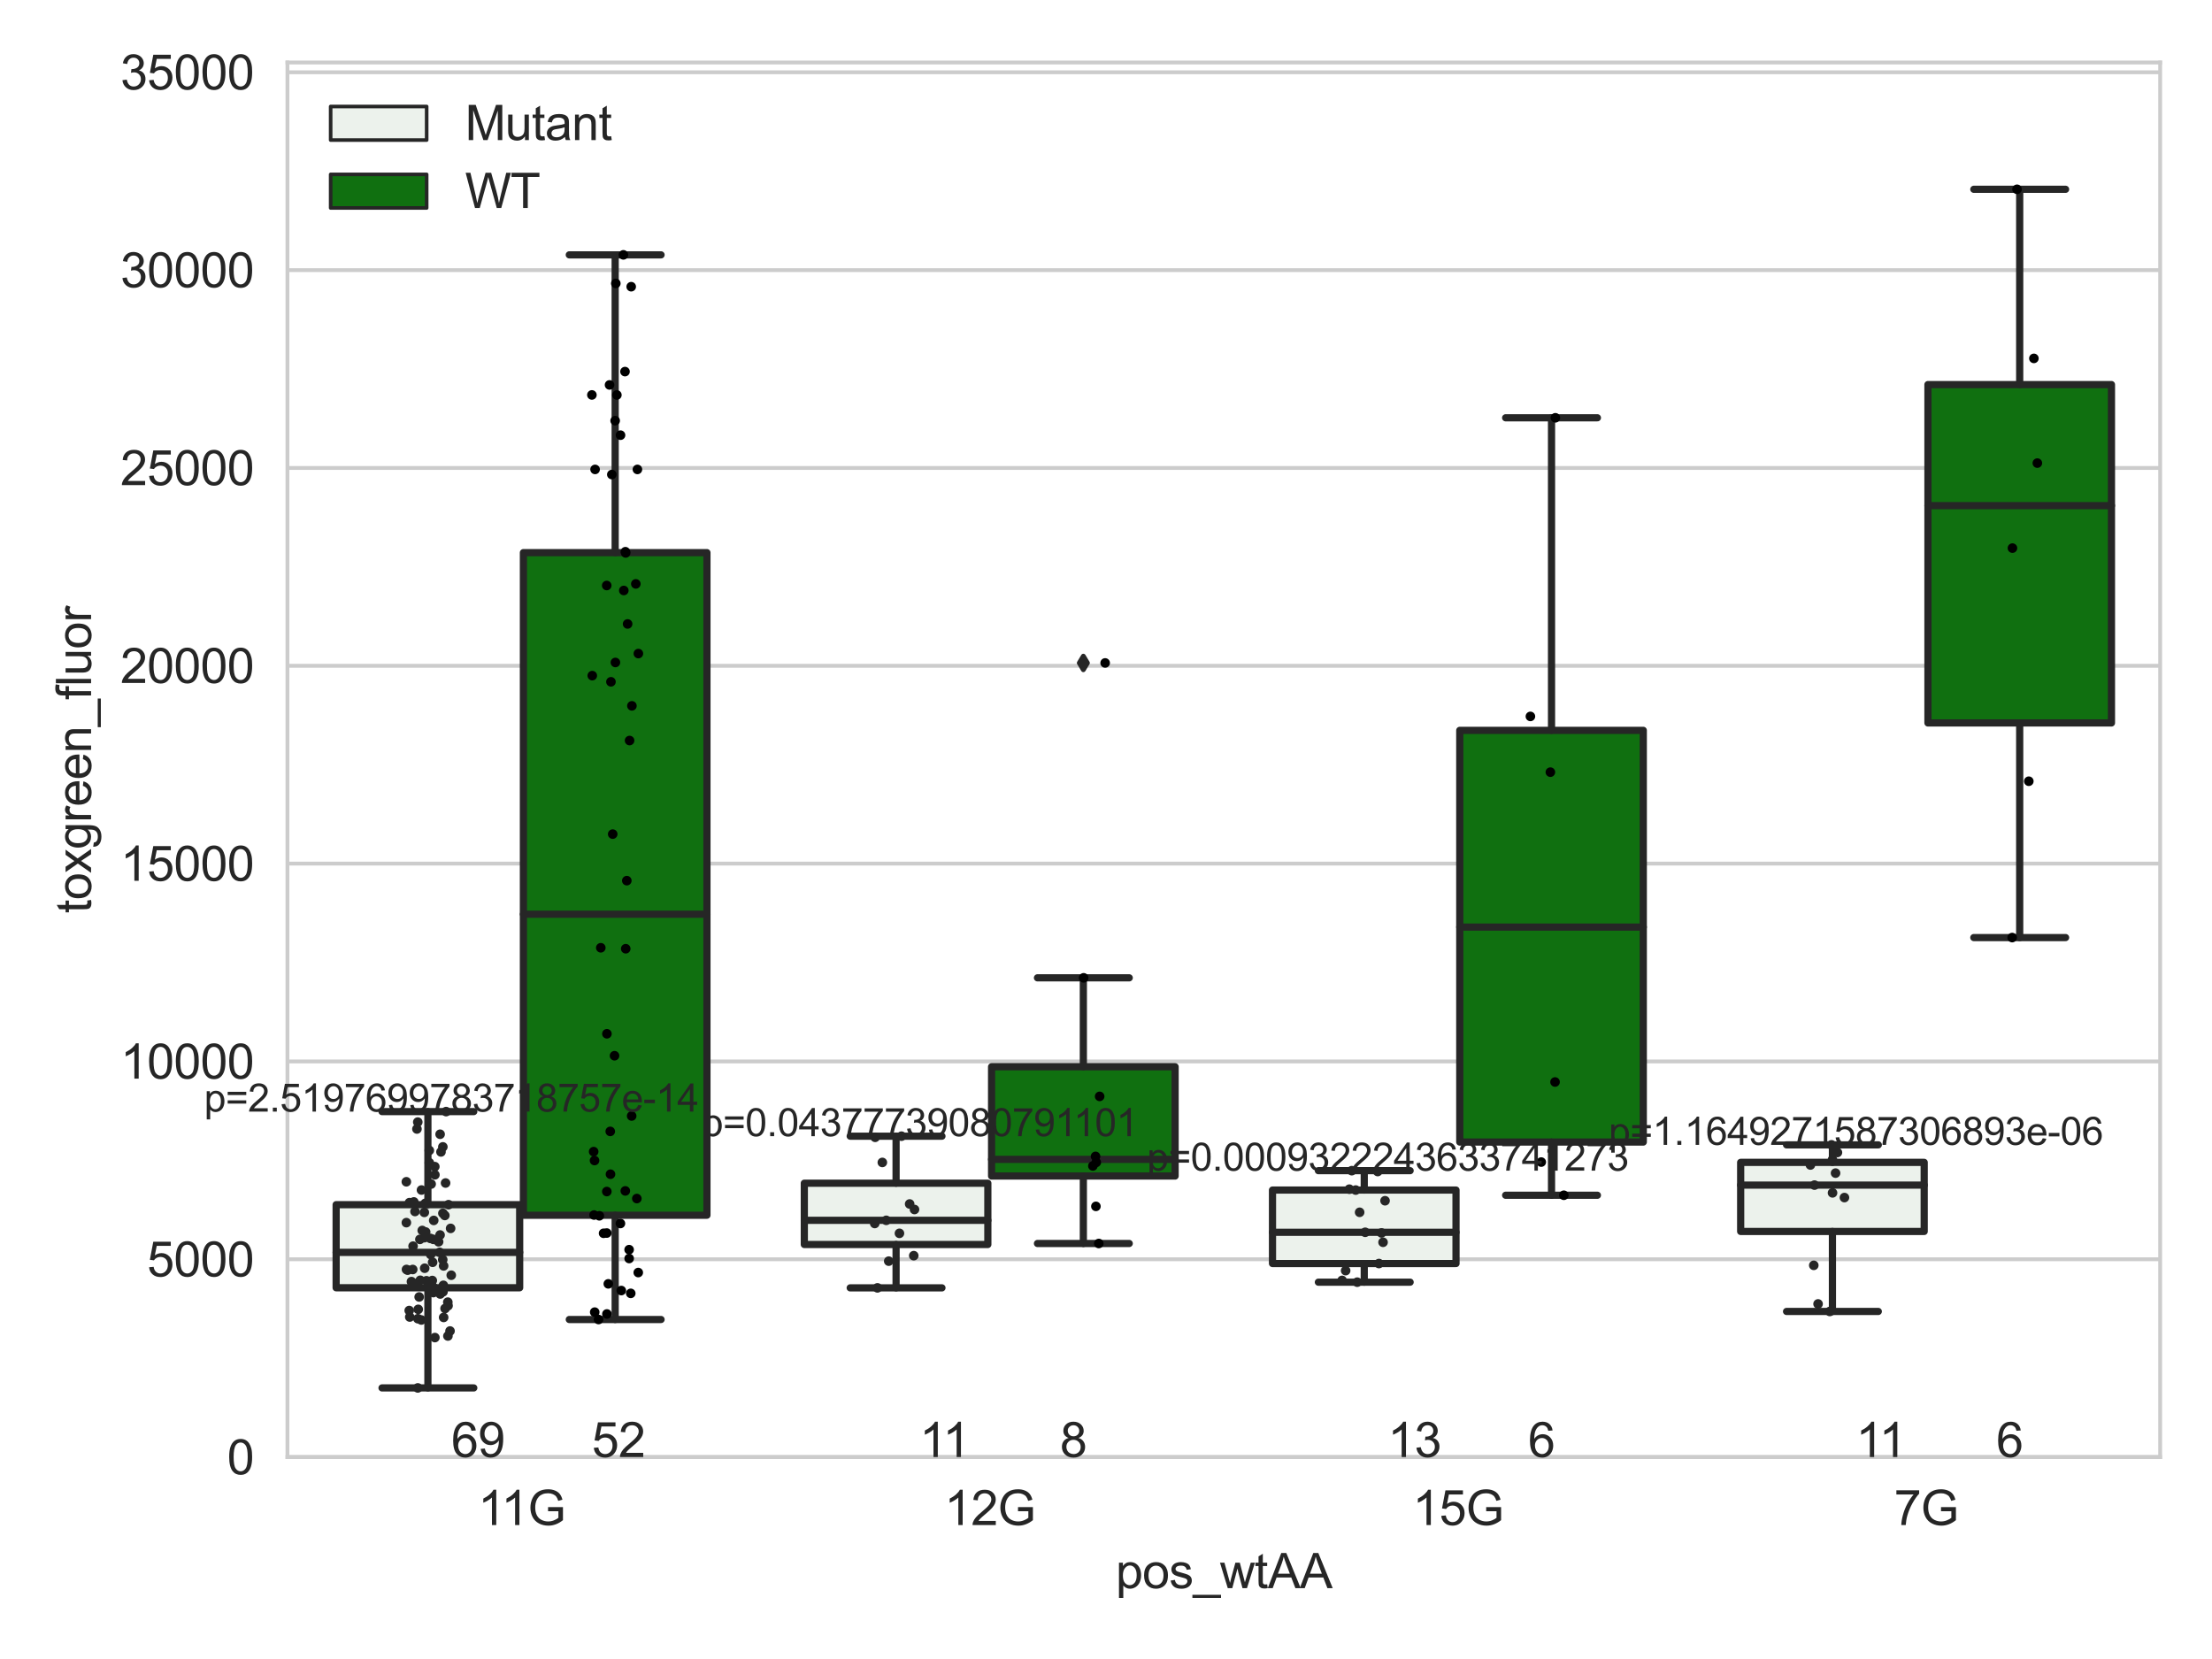 <?xml version="1.0" encoding="utf-8" standalone="no"?>
<!DOCTYPE svg PUBLIC "-//W3C//DTD SVG 1.1//EN"
  "http://www.w3.org/Graphics/SVG/1.1/DTD/svg11.dtd">
<svg xmlns:xlink="http://www.w3.org/1999/xlink" width="460.8pt" height="345.6pt" viewBox="0 0 460.8 345.6" xmlns="http://www.w3.org/2000/svg" version="1.1">
 <defs>
  <style type="text/css">*{stroke-linejoin: round; stroke-linecap: butt}</style>
 </defs>
 <g id="figure_1">
  <g id="patch_1">
   <path d="M 0 345.6 
L 460.8 345.6 
L 460.8 0 
L 0 0 
z
" style="fill: #ffffff"/>
  </g>
  <g id="axes_1">
   <g id="patch_2">
    <path d="M 59.881 303.539 
L 450 303.539 
L 450 13.023 
L 59.881 13.023 
z
" style="fill: #ffffff"/>
   </g>
   <g id="matplotlib.axis_1">
    <g id="xtick_1">
     <g id="text_1">
      <!-- 11G -->
      <g style="fill: #262626" transform="translate(99.565 317.697)scale(0.1 -0.1)">
       <defs>
        <path id="ArialMT-31" d="M 2384 0 
L 1822 0 
L 1822 3584 
Q 1619 3391 1289 3197 
Q 959 3003 697 2906 
L 697 3450 
Q 1169 3672 1522 3987 
Q 1875 4303 2022 4600 
L 2384 4600 
L 2384 0 
z
" transform="scale(0.016)"/>
        <path id="ArialMT-47" d="M 2638 1797 
L 2638 2334 
L 4578 2338 
L 4578 638 
Q 4131 281 3656 101 
Q 3181 -78 2681 -78 
Q 2006 -78 1454 211 
Q 903 500 622 1047 
Q 341 1594 341 2269 
Q 341 2938 620 3517 
Q 900 4097 1425 4378 
Q 1950 4659 2634 4659 
Q 3131 4659 3532 4498 
Q 3934 4338 4162 4050 
Q 4391 3763 4509 3300 
L 3963 3150 
Q 3859 3500 3706 3700 
Q 3553 3900 3268 4020 
Q 2984 4141 2638 4141 
Q 2222 4141 1919 4014 
Q 1616 3888 1430 3681 
Q 1244 3475 1141 3228 
Q 966 2803 966 2306 
Q 966 1694 1177 1281 
Q 1388 869 1791 669 
Q 2194 469 2647 469 
Q 3041 469 3416 620 
Q 3791 772 3984 944 
L 3984 1797 
L 2638 1797 
z
" transform="scale(0.016)"/>
       </defs>
       <use xlink:href="#ArialMT-31"/>
       <use xlink:href="#ArialMT-31" x="48.24"/>
       <use xlink:href="#ArialMT-47" x="103.855"/>
      </g>
     </g>
    </g>
    <g id="xtick_2">
     <g id="text_2">
      <!-- 12G -->
      <g style="fill: #262626" transform="translate(196.726 317.697)scale(0.1 -0.1)">
       <defs>
        <path id="ArialMT-32" d="M 3222 541 
L 3222 0 
L 194 0 
Q 188 203 259 391 
Q 375 700 629 1000 
Q 884 1300 1366 1694 
Q 2113 2306 2375 2664 
Q 2638 3022 2638 3341 
Q 2638 3675 2398 3904 
Q 2159 4134 1775 4134 
Q 1369 4134 1125 3890 
Q 881 3647 878 3216 
L 300 3275 
Q 359 3922 746 4261 
Q 1134 4600 1788 4600 
Q 2447 4600 2831 4234 
Q 3216 3869 3216 3328 
Q 3216 3053 3103 2787 
Q 2991 2522 2730 2228 
Q 2469 1934 1863 1422 
Q 1356 997 1212 845 
Q 1069 694 975 541 
L 3222 541 
z
" transform="scale(0.016)"/>
       </defs>
       <use xlink:href="#ArialMT-31"/>
       <use xlink:href="#ArialMT-32" x="55.615"/>
       <use xlink:href="#ArialMT-47" x="111.23"/>
      </g>
     </g>
    </g>
    <g id="xtick_3">
     <g id="text_3">
      <!-- 15G -->
      <g style="fill: #262626" transform="translate(294.255 317.697)scale(0.1 -0.1)">
       <defs>
        <path id="ArialMT-35" d="M 266 1200 
L 856 1250 
Q 922 819 1161 601 
Q 1400 384 1738 384 
Q 2144 384 2425 690 
Q 2706 997 2706 1503 
Q 2706 1984 2436 2262 
Q 2166 2541 1728 2541 
Q 1456 2541 1237 2417 
Q 1019 2294 894 2097 
L 366 2166 
L 809 4519 
L 3088 4519 
L 3088 3981 
L 1259 3981 
L 1013 2750 
Q 1425 3038 1878 3038 
Q 2478 3038 2890 2622 
Q 3303 2206 3303 1553 
Q 3303 931 2941 478 
Q 2500 -78 1738 -78 
Q 1113 -78 717 272 
Q 322 622 266 1200 
z
" transform="scale(0.016)"/>
       </defs>
       <use xlink:href="#ArialMT-31"/>
       <use xlink:href="#ArialMT-35" x="55.615"/>
       <use xlink:href="#ArialMT-47" x="111.23"/>
      </g>
     </g>
    </g>
    <g id="xtick_4">
     <g id="text_4">
      <!-- 7G -->
      <g style="fill: #262626" transform="translate(394.566 317.697)scale(0.1 -0.1)">
       <defs>
        <path id="ArialMT-37" d="M 303 3981 
L 303 4522 
L 3269 4522 
L 3269 4084 
Q 2831 3619 2401 2847 
Q 1972 2075 1738 1259 
Q 1569 684 1522 0 
L 944 0 
Q 953 541 1156 1306 
Q 1359 2072 1739 2783 
Q 2119 3494 2547 3981 
L 303 3981 
z
" transform="scale(0.016)"/>
       </defs>
       <use xlink:href="#ArialMT-37"/>
       <use xlink:href="#ArialMT-47" x="55.615"/>
      </g>
     </g>
    </g>
    <g id="text_5">
     <!-- pos_wtAA -->
     <g style="fill: #262626" transform="translate(232.429 330.842)scale(0.1 -0.1)">
      <defs>
       <path id="ArialMT-70" d="M 422 -1272 
L 422 3319 
L 934 3319 
L 934 2888 
Q 1116 3141 1344 3267 
Q 1572 3394 1897 3394 
Q 2322 3394 2647 3175 
Q 2972 2956 3137 2557 
Q 3303 2159 3303 1684 
Q 3303 1175 3120 767 
Q 2938 359 2589 142 
Q 2241 -75 1856 -75 
Q 1575 -75 1351 44 
Q 1128 163 984 344 
L 984 -1272 
L 422 -1272 
z
M 931 1641 
Q 931 1000 1190 694 
Q 1450 388 1819 388 
Q 2194 388 2461 705 
Q 2728 1022 2728 1688 
Q 2728 2322 2467 2637 
Q 2206 2953 1844 2953 
Q 1484 2953 1207 2617 
Q 931 2281 931 1641 
z
" transform="scale(0.016)"/>
       <path id="ArialMT-6f" d="M 213 1659 
Q 213 2581 725 3025 
Q 1153 3394 1769 3394 
Q 2453 3394 2887 2945 
Q 3322 2497 3322 1706 
Q 3322 1066 3130 698 
Q 2938 331 2570 128 
Q 2203 -75 1769 -75 
Q 1072 -75 642 372 
Q 213 819 213 1659 
z
M 791 1659 
Q 791 1022 1069 705 
Q 1347 388 1769 388 
Q 2188 388 2466 706 
Q 2744 1025 2744 1678 
Q 2744 2294 2464 2611 
Q 2184 2928 1769 2928 
Q 1347 2928 1069 2612 
Q 791 2297 791 1659 
z
" transform="scale(0.016)"/>
       <path id="ArialMT-73" d="M 197 991 
L 753 1078 
Q 800 744 1014 566 
Q 1228 388 1613 388 
Q 2000 388 2187 545 
Q 2375 703 2375 916 
Q 2375 1106 2209 1216 
Q 2094 1291 1634 1406 
Q 1016 1563 777 1677 
Q 538 1791 414 1992 
Q 291 2194 291 2438 
Q 291 2659 392 2848 
Q 494 3038 669 3163 
Q 800 3259 1026 3326 
Q 1253 3394 1513 3394 
Q 1903 3394 2198 3281 
Q 2494 3169 2634 2976 
Q 2775 2784 2828 2463 
L 2278 2388 
Q 2241 2644 2061 2787 
Q 1881 2931 1553 2931 
Q 1166 2931 1000 2803 
Q 834 2675 834 2503 
Q 834 2394 903 2306 
Q 972 2216 1119 2156 
Q 1203 2125 1616 2013 
Q 2213 1853 2448 1751 
Q 2684 1650 2818 1456 
Q 2953 1263 2953 975 
Q 2953 694 2789 445 
Q 2625 197 2315 61 
Q 2006 -75 1616 -75 
Q 969 -75 630 194 
Q 291 463 197 991 
z
" transform="scale(0.016)"/>
       <path id="ArialMT-5f" d="M -97 -1272 
L -97 -866 
L 3631 -866 
L 3631 -1272 
L -97 -1272 
z
" transform="scale(0.016)"/>
       <path id="ArialMT-77" d="M 1034 0 
L 19 3319 
L 600 3319 
L 1128 1403 
L 1325 691 
Q 1338 744 1497 1375 
L 2025 3319 
L 2603 3319 
L 3100 1394 
L 3266 759 
L 3456 1400 
L 4025 3319 
L 4572 3319 
L 3534 0 
L 2950 0 
L 2422 1988 
L 2294 2553 
L 1622 0 
L 1034 0 
z
" transform="scale(0.016)"/>
       <path id="ArialMT-74" d="M 1650 503 
L 1731 6 
Q 1494 -44 1306 -44 
Q 1000 -44 831 53 
Q 663 150 594 308 
Q 525 466 525 972 
L 525 2881 
L 113 2881 
L 113 3319 
L 525 3319 
L 525 4141 
L 1084 4478 
L 1084 3319 
L 1650 3319 
L 1650 2881 
L 1084 2881 
L 1084 941 
Q 1084 700 1114 631 
Q 1144 563 1211 522 
Q 1278 481 1403 481 
Q 1497 481 1650 503 
z
" transform="scale(0.016)"/>
       <path id="ArialMT-41" d="M -9 0 
L 1750 4581 
L 2403 4581 
L 4278 0 
L 3588 0 
L 3053 1388 
L 1138 1388 
L 634 0 
L -9 0 
z
M 1313 1881 
L 2866 1881 
L 2388 3150 
Q 2169 3728 2063 4100 
Q 1975 3659 1816 3225 
L 1313 1881 
z
" transform="scale(0.016)"/>
      </defs>
      <use xlink:href="#ArialMT-70"/>
      <use xlink:href="#ArialMT-6f" x="55.615"/>
      <use xlink:href="#ArialMT-73" x="111.23"/>
      <use xlink:href="#ArialMT-5f" x="161.23"/>
      <use xlink:href="#ArialMT-77" x="216.846"/>
      <use xlink:href="#ArialMT-74" x="289.062"/>
      <use xlink:href="#ArialMT-41" x="316.846"/>
      <use xlink:href="#ArialMT-41" x="383.545"/>
     </g>
    </g>
   </g>
   <g id="matplotlib.axis_2">
    <g id="ytick_1">
     <g id="line2d_1">
      <path d="M 59.881 303.539 
L 450 303.539 
" clip-path="url(#p83edb2aef1)" style="fill: none; stroke: #cccccc; stroke-width: 0.8; stroke-linecap: round"/>
     </g>
     <g id="text_6">
      <!-- 0 -->
      <g style="fill: #262626" transform="translate(47.32 307.118)scale(0.1 -0.1)">
       <defs>
        <path id="ArialMT-30" d="M 266 2259 
Q 266 3072 433 3567 
Q 600 4063 929 4331 
Q 1259 4600 1759 4600 
Q 2128 4600 2406 4451 
Q 2684 4303 2865 4023 
Q 3047 3744 3150 3342 
Q 3253 2941 3253 2259 
Q 3253 1453 3087 958 
Q 2922 463 2592 192 
Q 2263 -78 1759 -78 
Q 1097 -78 719 397 
Q 266 969 266 2259 
z
M 844 2259 
Q 844 1131 1108 757 
Q 1372 384 1759 384 
Q 2147 384 2411 759 
Q 2675 1134 2675 2259 
Q 2675 3391 2411 3762 
Q 2147 4134 1753 4134 
Q 1366 4134 1134 3806 
Q 844 3388 844 2259 
z
" transform="scale(0.016)"/>
       </defs>
       <use xlink:href="#ArialMT-30"/>
      </g>
     </g>
    </g>
    <g id="ytick_2">
     <g id="line2d_2">
      <path d="M 59.881 262.328 
L 450 262.328 
" clip-path="url(#p83edb2aef1)" style="fill: none; stroke: #cccccc; stroke-width: 0.8; stroke-linecap: round"/>
     </g>
     <g id="text_7">
      <!-- 5000 -->
      <g style="fill: #262626" transform="translate(30.637 265.906)scale(0.1 -0.1)">
       <use xlink:href="#ArialMT-35"/>
       <use xlink:href="#ArialMT-30" x="55.615"/>
       <use xlink:href="#ArialMT-30" x="111.23"/>
       <use xlink:href="#ArialMT-30" x="166.846"/>
      </g>
     </g>
    </g>
    <g id="ytick_3">
     <g id="line2d_3">
      <path d="M 59.881 221.116 
L 450 221.116 
" clip-path="url(#p83edb2aef1)" style="fill: none; stroke: #cccccc; stroke-width: 0.8; stroke-linecap: round"/>
     </g>
     <g id="text_8">
      <!-- 10000 -->
      <g style="fill: #262626" transform="translate(25.077 224.695)scale(0.1 -0.1)">
       <use xlink:href="#ArialMT-31"/>
       <use xlink:href="#ArialMT-30" x="55.615"/>
       <use xlink:href="#ArialMT-30" x="111.23"/>
       <use xlink:href="#ArialMT-30" x="166.846"/>
       <use xlink:href="#ArialMT-30" x="222.461"/>
      </g>
     </g>
    </g>
    <g id="ytick_4">
     <g id="line2d_4">
      <path d="M 59.881 179.905 
L 450 179.905 
" clip-path="url(#p83edb2aef1)" style="fill: none; stroke: #cccccc; stroke-width: 0.8; stroke-linecap: round"/>
     </g>
     <g id="text_9">
      <!-- 15000 -->
      <g style="fill: #262626" transform="translate(25.077 183.484)scale(0.1 -0.1)">
       <use xlink:href="#ArialMT-31"/>
       <use xlink:href="#ArialMT-35" x="55.615"/>
       <use xlink:href="#ArialMT-30" x="111.23"/>
       <use xlink:href="#ArialMT-30" x="166.846"/>
       <use xlink:href="#ArialMT-30" x="222.461"/>
      </g>
     </g>
    </g>
    <g id="ytick_5">
     <g id="line2d_5">
      <path d="M 59.881 138.694 
L 450 138.694 
" clip-path="url(#p83edb2aef1)" style="fill: none; stroke: #cccccc; stroke-width: 0.8; stroke-linecap: round"/>
     </g>
     <g id="text_10">
      <!-- 20000 -->
      <g style="fill: #262626" transform="translate(25.077 142.273)scale(0.1 -0.1)">
       <use xlink:href="#ArialMT-32"/>
       <use xlink:href="#ArialMT-30" x="55.615"/>
       <use xlink:href="#ArialMT-30" x="111.23"/>
       <use xlink:href="#ArialMT-30" x="166.846"/>
       <use xlink:href="#ArialMT-30" x="222.461"/>
      </g>
     </g>
    </g>
    <g id="ytick_6">
     <g id="line2d_6">
      <path d="M 59.881 97.483 
L 450 97.483 
" clip-path="url(#p83edb2aef1)" style="fill: none; stroke: #cccccc; stroke-width: 0.8; stroke-linecap: round"/>
     </g>
     <g id="text_11">
      <!-- 25000 -->
      <g style="fill: #262626" transform="translate(25.077 101.062)scale(0.1 -0.1)">
       <use xlink:href="#ArialMT-32"/>
       <use xlink:href="#ArialMT-35" x="55.615"/>
       <use xlink:href="#ArialMT-30" x="111.23"/>
       <use xlink:href="#ArialMT-30" x="166.846"/>
       <use xlink:href="#ArialMT-30" x="222.461"/>
      </g>
     </g>
    </g>
    <g id="ytick_7">
     <g id="line2d_7">
      <path d="M 59.881 56.272 
L 450 56.272 
" clip-path="url(#p83edb2aef1)" style="fill: none; stroke: #cccccc; stroke-width: 0.8; stroke-linecap: round"/>
     </g>
     <g id="text_12">
      <!-- 30000 -->
      <g style="fill: #262626" transform="translate(25.077 59.851)scale(0.1 -0.1)">
       <defs>
        <path id="ArialMT-33" d="M 269 1209 
L 831 1284 
Q 928 806 1161 595 
Q 1394 384 1728 384 
Q 2125 384 2398 659 
Q 2672 934 2672 1341 
Q 2672 1728 2419 1979 
Q 2166 2231 1775 2231 
Q 1616 2231 1378 2169 
L 1441 2663 
Q 1497 2656 1531 2656 
Q 1891 2656 2178 2843 
Q 2466 3031 2466 3422 
Q 2466 3731 2256 3934 
Q 2047 4138 1716 4138 
Q 1388 4138 1169 3931 
Q 950 3725 888 3313 
L 325 3413 
Q 428 3978 793 4289 
Q 1159 4600 1703 4600 
Q 2078 4600 2393 4439 
Q 2709 4278 2876 4000 
Q 3044 3722 3044 3409 
Q 3044 3113 2884 2869 
Q 2725 2625 2413 2481 
Q 2819 2388 3044 2092 
Q 3269 1797 3269 1353 
Q 3269 753 2831 336 
Q 2394 -81 1725 -81 
Q 1122 -81 723 278 
Q 325 638 269 1209 
z
" transform="scale(0.016)"/>
       </defs>
       <use xlink:href="#ArialMT-33"/>
       <use xlink:href="#ArialMT-30" x="55.615"/>
       <use xlink:href="#ArialMT-30" x="111.23"/>
       <use xlink:href="#ArialMT-30" x="166.846"/>
       <use xlink:href="#ArialMT-30" x="222.461"/>
      </g>
     </g>
    </g>
    <g id="ytick_8">
     <g id="line2d_8">
      <path d="M 59.881 15.061 
L 450 15.061 
" clip-path="url(#p83edb2aef1)" style="fill: none; stroke: #cccccc; stroke-width: 0.8; stroke-linecap: round"/>
     </g>
     <g id="text_13">
      <!-- 35000 -->
      <g style="fill: #262626" transform="translate(25.077 18.639)scale(0.1 -0.1)">
       <use xlink:href="#ArialMT-33"/>
       <use xlink:href="#ArialMT-35" x="55.615"/>
       <use xlink:href="#ArialMT-30" x="111.23"/>
       <use xlink:href="#ArialMT-30" x="166.846"/>
       <use xlink:href="#ArialMT-30" x="222.461"/>
      </g>
     </g>
    </g>
    <g id="text_14">
     <!-- toxgreen_fluor -->
     <g style="fill: #262626" transform="translate(18.972 190.243)rotate(-90)scale(0.1 -0.1)">
      <defs>
       <path id="ArialMT-78" d="M 47 0 
L 1259 1725 
L 138 3319 
L 841 3319 
L 1350 2541 
Q 1494 2319 1581 2169 
Q 1719 2375 1834 2534 
L 2394 3319 
L 3066 3319 
L 1919 1756 
L 3153 0 
L 2463 0 
L 1781 1031 
L 1600 1309 
L 728 0 
L 47 0 
z
" transform="scale(0.016)"/>
       <path id="ArialMT-67" d="M 319 -275 
L 866 -356 
Q 900 -609 1056 -725 
Q 1266 -881 1628 -881 
Q 2019 -881 2231 -725 
Q 2444 -569 2519 -288 
Q 2563 -116 2559 434 
Q 2191 0 1641 0 
Q 956 0 581 494 
Q 206 988 206 1678 
Q 206 2153 378 2554 
Q 550 2956 876 3175 
Q 1203 3394 1644 3394 
Q 2231 3394 2613 2919 
L 2613 3319 
L 3131 3319 
L 3131 450 
Q 3131 -325 2973 -648 
Q 2816 -972 2473 -1159 
Q 2131 -1347 1631 -1347 
Q 1038 -1347 672 -1080 
Q 306 -813 319 -275 
z
M 784 1719 
Q 784 1066 1043 766 
Q 1303 466 1694 466 
Q 2081 466 2343 764 
Q 2606 1063 2606 1700 
Q 2606 2309 2336 2618 
Q 2066 2928 1684 2928 
Q 1309 2928 1046 2623 
Q 784 2319 784 1719 
z
" transform="scale(0.016)"/>
       <path id="ArialMT-72" d="M 416 0 
L 416 3319 
L 922 3319 
L 922 2816 
Q 1116 3169 1280 3281 
Q 1444 3394 1641 3394 
Q 1925 3394 2219 3213 
L 2025 2691 
Q 1819 2813 1613 2813 
Q 1428 2813 1281 2702 
Q 1134 2591 1072 2394 
Q 978 2094 978 1738 
L 978 0 
L 416 0 
z
" transform="scale(0.016)"/>
       <path id="ArialMT-65" d="M 2694 1069 
L 3275 997 
Q 3138 488 2766 206 
Q 2394 -75 1816 -75 
Q 1088 -75 661 373 
Q 234 822 234 1631 
Q 234 2469 665 2931 
Q 1097 3394 1784 3394 
Q 2450 3394 2872 2941 
Q 3294 2488 3294 1666 
Q 3294 1616 3291 1516 
L 816 1516 
Q 847 969 1125 678 
Q 1403 388 1819 388 
Q 2128 388 2347 550 
Q 2566 713 2694 1069 
z
M 847 1978 
L 2700 1978 
Q 2663 2397 2488 2606 
Q 2219 2931 1791 2931 
Q 1403 2931 1139 2672 
Q 875 2413 847 1978 
z
" transform="scale(0.016)"/>
       <path id="ArialMT-6e" d="M 422 0 
L 422 3319 
L 928 3319 
L 928 2847 
Q 1294 3394 1984 3394 
Q 2284 3394 2536 3286 
Q 2788 3178 2913 3003 
Q 3038 2828 3088 2588 
Q 3119 2431 3119 2041 
L 3119 0 
L 2556 0 
L 2556 2019 
Q 2556 2363 2490 2533 
Q 2425 2703 2258 2804 
Q 2091 2906 1866 2906 
Q 1506 2906 1245 2678 
Q 984 2450 984 1813 
L 984 0 
L 422 0 
z
" transform="scale(0.016)"/>
       <path id="ArialMT-66" d="M 556 0 
L 556 2881 
L 59 2881 
L 59 3319 
L 556 3319 
L 556 3672 
Q 556 4006 616 4169 
Q 697 4388 901 4523 
Q 1106 4659 1475 4659 
Q 1713 4659 2000 4603 
L 1916 4113 
Q 1741 4144 1584 4144 
Q 1328 4144 1222 4034 
Q 1116 3925 1116 3625 
L 1116 3319 
L 1763 3319 
L 1763 2881 
L 1116 2881 
L 1116 0 
L 556 0 
z
" transform="scale(0.016)"/>
       <path id="ArialMT-6c" d="M 409 0 
L 409 4581 
L 972 4581 
L 972 0 
L 409 0 
z
" transform="scale(0.016)"/>
       <path id="ArialMT-75" d="M 2597 0 
L 2597 488 
Q 2209 -75 1544 -75 
Q 1250 -75 995 37 
Q 741 150 617 320 
Q 494 491 444 738 
Q 409 903 409 1263 
L 409 3319 
L 972 3319 
L 972 1478 
Q 972 1038 1006 884 
Q 1059 663 1231 536 
Q 1403 409 1656 409 
Q 1909 409 2131 539 
Q 2353 669 2445 892 
Q 2538 1116 2538 1541 
L 2538 3319 
L 3100 3319 
L 3100 0 
L 2597 0 
z
" transform="scale(0.016)"/>
      </defs>
      <use xlink:href="#ArialMT-74"/>
      <use xlink:href="#ArialMT-6f" x="27.783"/>
      <use xlink:href="#ArialMT-78" x="83.398"/>
      <use xlink:href="#ArialMT-67" x="133.398"/>
      <use xlink:href="#ArialMT-72" x="189.014"/>
      <use xlink:href="#ArialMT-65" x="222.314"/>
      <use xlink:href="#ArialMT-65" x="277.93"/>
      <use xlink:href="#ArialMT-6e" x="333.545"/>
      <use xlink:href="#ArialMT-5f" x="389.16"/>
      <use xlink:href="#ArialMT-66" x="444.775"/>
      <use xlink:href="#ArialMT-6c" x="472.559"/>
      <use xlink:href="#ArialMT-75" x="494.775"/>
      <use xlink:href="#ArialMT-6f" x="550.391"/>
      <use xlink:href="#ArialMT-72" x="606.006"/>
     </g>
    </g>
   </g>
   <g id="patch_3">
    <path d="M 70.024 268.265 
L 108.256 268.265 
L 108.256 250.956 
L 70.024 250.956 
L 70.024 268.265 
z
" clip-path="url(#p83edb2aef1)" style="fill: #ecf2ec; stroke: #262626; stroke-width: 1.5; stroke-linejoin: miter"/>
   </g>
   <g id="patch_4">
    <path d="M 109.036 253.152 
L 147.268 253.152 
L 147.268 115.122 
L 109.036 115.122 
L 109.036 253.152 
z
" clip-path="url(#p83edb2aef1)" style="fill: #107010; stroke: #262626; stroke-width: 1.5; stroke-linejoin: miter"/>
   </g>
   <g id="patch_5">
    <path d="M 167.554 259.252 
L 205.786 259.252 
L 205.786 246.484 
L 167.554 246.484 
L 167.554 259.252 
z
" clip-path="url(#p83edb2aef1)" style="fill: #ecf2ec; stroke: #262626; stroke-width: 1.5; stroke-linejoin: miter"/>
   </g>
   <g id="patch_6">
    <path d="M 206.566 244.991 
L 244.798 244.991 
L 244.798 222.222 
L 206.566 222.222 
L 206.566 244.991 
z
" clip-path="url(#p83edb2aef1)" style="fill: #107010; stroke: #262626; stroke-width: 1.5; stroke-linejoin: miter"/>
   </g>
   <g id="patch_7">
    <path d="M 265.084 263.217 
L 303.315 263.217 
L 303.315 247.912 
L 265.084 247.912 
L 265.084 263.217 
z
" clip-path="url(#p83edb2aef1)" style="fill: #ecf2ec; stroke: #262626; stroke-width: 1.5; stroke-linejoin: miter"/>
   </g>
   <g id="patch_8">
    <path d="M 304.096 237.91 
L 342.327 237.91 
L 342.327 152.145 
L 304.096 152.145 
L 304.096 237.91 
z
" clip-path="url(#p83edb2aef1)" style="fill: #107010; stroke: #262626; stroke-width: 1.5; stroke-linejoin: miter"/>
   </g>
   <g id="patch_9">
    <path d="M 362.613 256.534 
L 400.845 256.534 
L 400.845 242.142 
L 362.613 242.142 
L 362.613 256.534 
z
" clip-path="url(#p83edb2aef1)" style="fill: #ecf2ec; stroke: #262626; stroke-width: 1.5; stroke-linejoin: miter"/>
   </g>
   <g id="patch_10">
    <path d="M 401.625 150.604 
L 439.857 150.604 
L 439.857 80.113 
L 401.625 80.113 
L 401.625 150.604 
z
" clip-path="url(#p83edb2aef1)" style="fill: #107010; stroke: #262626; stroke-width: 1.5; stroke-linejoin: miter"/>
   </g>
   <g id="patch_11">
    <path d="M 108.646 303.539 
L 108.646 303.539 
L 108.646 303.539 
L 108.646 303.539 
z
" clip-path="url(#p83edb2aef1)" style="fill: #ecf2ec; stroke: #262626; stroke-width: 0.75; stroke-linejoin: miter"/>
   </g>
   <g id="patch_12">
    <path d="M 108.646 303.539 
L 108.646 303.539 
L 108.646 303.539 
L 108.646 303.539 
z
" clip-path="url(#p83edb2aef1)" style="fill: #107010; stroke: #262626; stroke-width: 0.75; stroke-linejoin: miter"/>
   </g>
   <g id="PathCollection_1"/>
   <g id="PathCollection_2"/>
   <g id="line2d_9">
    <path d="M 89.14 268.265 
L 89.14 289.129 
" clip-path="url(#p83edb2aef1)" style="fill: none; stroke: #262626; stroke-width: 1.5; stroke-linecap: round"/>
   </g>
   <g id="line2d_10">
    <path d="M 89.14 250.956 
L 89.14 231.565 
" clip-path="url(#p83edb2aef1)" style="fill: none; stroke: #262626; stroke-width: 1.5; stroke-linecap: round"/>
   </g>
   <g id="line2d_11">
    <path d="M 79.582 289.129 
L 98.698 289.129 
" clip-path="url(#p83edb2aef1)" style="fill: none; stroke: #262626; stroke-width: 1.5; stroke-linecap: round"/>
   </g>
   <g id="line2d_12">
    <path d="M 79.582 231.565 
L 98.698 231.565 
" clip-path="url(#p83edb2aef1)" style="fill: none; stroke: #262626; stroke-width: 1.5; stroke-linecap: round"/>
   </g>
   <g id="line2d_13"/>
   <g id="line2d_14">
    <path d="M 128.152 253.152 
L 128.152 274.877 
" clip-path="url(#p83edb2aef1)" style="fill: none; stroke: #262626; stroke-width: 1.5; stroke-linecap: round"/>
   </g>
   <g id="line2d_15">
    <path d="M 128.152 115.122 
L 128.152 53.091 
" clip-path="url(#p83edb2aef1)" style="fill: none; stroke: #262626; stroke-width: 1.5; stroke-linecap: round"/>
   </g>
   <g id="line2d_16">
    <path d="M 118.594 274.877 
L 137.71 274.877 
" clip-path="url(#p83edb2aef1)" style="fill: none; stroke: #262626; stroke-width: 1.5; stroke-linecap: round"/>
   </g>
   <g id="line2d_17">
    <path d="M 118.594 53.091 
L 137.71 53.091 
" clip-path="url(#p83edb2aef1)" style="fill: none; stroke: #262626; stroke-width: 1.5; stroke-linecap: round"/>
   </g>
   <g id="line2d_18"/>
   <g id="line2d_19">
    <path d="M 186.67 259.252 
L 186.67 268.285 
" clip-path="url(#p83edb2aef1)" style="fill: none; stroke: #262626; stroke-width: 1.5; stroke-linecap: round"/>
   </g>
   <g id="line2d_20">
    <path d="M 186.67 246.484 
L 186.67 236.686 
" clip-path="url(#p83edb2aef1)" style="fill: none; stroke: #262626; stroke-width: 1.5; stroke-linecap: round"/>
   </g>
   <g id="line2d_21">
    <path d="M 177.112 268.285 
L 196.228 268.285 
" clip-path="url(#p83edb2aef1)" style="fill: none; stroke: #262626; stroke-width: 1.5; stroke-linecap: round"/>
   </g>
   <g id="line2d_22">
    <path d="M 177.112 236.686 
L 196.228 236.686 
" clip-path="url(#p83edb2aef1)" style="fill: none; stroke: #262626; stroke-width: 1.5; stroke-linecap: round"/>
   </g>
   <g id="line2d_23"/>
   <g id="line2d_24">
    <path d="M 225.682 244.991 
L 225.682 259.041 
" clip-path="url(#p83edb2aef1)" style="fill: none; stroke: #262626; stroke-width: 1.5; stroke-linecap: round"/>
   </g>
   <g id="line2d_25">
    <path d="M 225.682 222.222 
L 225.682 203.699 
" clip-path="url(#p83edb2aef1)" style="fill: none; stroke: #262626; stroke-width: 1.5; stroke-linecap: round"/>
   </g>
   <g id="line2d_26">
    <path d="M 216.124 259.041 
L 235.24 259.041 
" clip-path="url(#p83edb2aef1)" style="fill: none; stroke: #262626; stroke-width: 1.5; stroke-linecap: round"/>
   </g>
   <g id="line2d_27">
    <path d="M 216.124 203.699 
L 235.24 203.699 
" clip-path="url(#p83edb2aef1)" style="fill: none; stroke: #262626; stroke-width: 1.5; stroke-linecap: round"/>
   </g>
   <g id="line2d_28">
    <defs>
     <path id="m7ca7beeac3" d="M -0 1.414 
L 0.849 0 
L 0 -1.414 
L -0.849 -0 
z
" style="stroke: #262626; stroke-linejoin: miter"/>
    </defs>
    <g clip-path="url(#p83edb2aef1)">
     <use xlink:href="#m7ca7beeac3" x="225.682" y="138.104" style="fill: #262626; stroke: #262626; stroke-linejoin: miter"/>
    </g>
   </g>
   <g id="line2d_29">
    <path d="M 284.2 263.217 
L 284.2 267.1 
" clip-path="url(#p83edb2aef1)" style="fill: none; stroke: #262626; stroke-width: 1.5; stroke-linecap: round"/>
   </g>
   <g id="line2d_30">
    <path d="M 284.2 247.912 
L 284.2 243.873 
" clip-path="url(#p83edb2aef1)" style="fill: none; stroke: #262626; stroke-width: 1.5; stroke-linecap: round"/>
   </g>
   <g id="line2d_31">
    <path d="M 274.642 267.1 
L 293.757 267.1 
" clip-path="url(#p83edb2aef1)" style="fill: none; stroke: #262626; stroke-width: 1.5; stroke-linecap: round"/>
   </g>
   <g id="line2d_32">
    <path d="M 274.642 243.873 
L 293.757 243.873 
" clip-path="url(#p83edb2aef1)" style="fill: none; stroke: #262626; stroke-width: 1.5; stroke-linecap: round"/>
   </g>
   <g id="line2d_33"/>
   <g id="line2d_34">
    <path d="M 323.211 237.91 
L 323.211 248.993 
" clip-path="url(#p83edb2aef1)" style="fill: none; stroke: #262626; stroke-width: 1.5; stroke-linecap: round"/>
   </g>
   <g id="line2d_35">
    <path d="M 323.211 152.145 
L 323.211 87.033 
" clip-path="url(#p83edb2aef1)" style="fill: none; stroke: #262626; stroke-width: 1.5; stroke-linecap: round"/>
   </g>
   <g id="line2d_36">
    <path d="M 313.653 248.993 
L 332.769 248.993 
" clip-path="url(#p83edb2aef1)" style="fill: none; stroke: #262626; stroke-width: 1.5; stroke-linecap: round"/>
   </g>
   <g id="line2d_37">
    <path d="M 313.653 87.033 
L 332.769 87.033 
" clip-path="url(#p83edb2aef1)" style="fill: none; stroke: #262626; stroke-width: 1.5; stroke-linecap: round"/>
   </g>
   <g id="line2d_38"/>
   <g id="line2d_39">
    <path d="M 381.729 256.534 
L 381.729 273.201 
" clip-path="url(#p83edb2aef1)" style="fill: none; stroke: #262626; stroke-width: 1.5; stroke-linecap: round"/>
   </g>
   <g id="line2d_40">
    <path d="M 381.729 242.142 
L 381.729 238.494 
" clip-path="url(#p83edb2aef1)" style="fill: none; stroke: #262626; stroke-width: 1.5; stroke-linecap: round"/>
   </g>
   <g id="line2d_41">
    <path d="M 372.171 273.201 
L 391.287 273.201 
" clip-path="url(#p83edb2aef1)" style="fill: none; stroke: #262626; stroke-width: 1.5; stroke-linecap: round"/>
   </g>
   <g id="line2d_42">
    <path d="M 372.171 238.494 
L 391.287 238.494 
" clip-path="url(#p83edb2aef1)" style="fill: none; stroke: #262626; stroke-width: 1.5; stroke-linecap: round"/>
   </g>
   <g id="line2d_43"/>
   <g id="line2d_44">
    <path d="M 420.741 150.604 
L 420.741 195.313 
" clip-path="url(#p83edb2aef1)" style="fill: none; stroke: #262626; stroke-width: 1.5; stroke-linecap: round"/>
   </g>
   <g id="line2d_45">
    <path d="M 420.741 80.113 
L 420.741 39.434 
" clip-path="url(#p83edb2aef1)" style="fill: none; stroke: #262626; stroke-width: 1.5; stroke-linecap: round"/>
   </g>
   <g id="line2d_46">
    <path d="M 411.183 195.313 
L 430.299 195.313 
" clip-path="url(#p83edb2aef1)" style="fill: none; stroke: #262626; stroke-width: 1.5; stroke-linecap: round"/>
   </g>
   <g id="line2d_47">
    <path d="M 411.183 39.434 
L 430.299 39.434 
" clip-path="url(#p83edb2aef1)" style="fill: none; stroke: #262626; stroke-width: 1.5; stroke-linecap: round"/>
   </g>
   <g id="line2d_48"/>
   <g id="line2d_49">
    <path d="M 70.024 260.893 
L 108.256 260.893 
" clip-path="url(#p83edb2aef1)" style="fill: none; stroke: #262626; stroke-width: 1.5; stroke-linecap: round"/>
   </g>
   <g id="line2d_50">
    <path d="M 109.036 190.448 
L 147.268 190.448 
" clip-path="url(#p83edb2aef1)" style="fill: none; stroke: #262626; stroke-width: 1.5; stroke-linecap: round"/>
   </g>
   <g id="line2d_51">
    <path d="M 167.554 254.217 
L 205.786 254.217 
" clip-path="url(#p83edb2aef1)" style="fill: none; stroke: #262626; stroke-width: 1.5; stroke-linecap: round"/>
   </g>
   <g id="line2d_52">
    <path d="M 206.566 241.519 
L 244.798 241.519 
" clip-path="url(#p83edb2aef1)" style="fill: none; stroke: #262626; stroke-width: 1.5; stroke-linecap: round"/>
   </g>
   <g id="line2d_53">
    <path d="M 265.084 256.708 
L 303.315 256.708 
" clip-path="url(#p83edb2aef1)" style="fill: none; stroke: #262626; stroke-width: 1.5; stroke-linecap: round"/>
   </g>
   <g id="line2d_54">
    <path d="M 304.096 193.128 
L 342.327 193.128 
" clip-path="url(#p83edb2aef1)" style="fill: none; stroke: #262626; stroke-width: 1.5; stroke-linecap: round"/>
   </g>
   <g id="line2d_55">
    <path d="M 362.613 246.878 
L 400.845 246.878 
" clip-path="url(#p83edb2aef1)" style="fill: none; stroke: #262626; stroke-width: 1.5; stroke-linecap: round"/>
   </g>
   <g id="line2d_56">
    <path d="M 401.625 105.327 
L 439.857 105.327 
" clip-path="url(#p83edb2aef1)" style="fill: none; stroke: #262626; stroke-width: 1.5; stroke-linecap: round"/>
   </g>
   <g id="patch_13">
    <path d="M 59.881 303.539 
L 59.881 13.023 
" style="fill: none; stroke: #cccccc; stroke-width: 0.8; stroke-linejoin: miter; stroke-linecap: square"/>
   </g>
   <g id="patch_14">
    <path d="M 450 303.539 
L 450 13.023 
" style="fill: none; stroke: #cccccc; stroke-width: 0.8; stroke-linejoin: miter; stroke-linecap: square"/>
   </g>
   <g id="patch_15">
    <path d="M 59.881 303.539 
L 450 303.539 
" style="fill: none; stroke: #cccccc; stroke-width: 0.8; stroke-linejoin: miter; stroke-linecap: square"/>
   </g>
   <g id="patch_16">
    <path d="M 59.881 13.023 
L 450 13.023 
" style="fill: none; stroke: #cccccc; stroke-width: 0.8; stroke-linejoin: miter; stroke-linecap: square"/>
   </g>
   <g id="PathCollection_3">
    <defs>
     <path id="C0_0_8f657356f1" d="M 0 1 
C 0.265 1 0.52 0.895 0.707 0.707 
C 0.895 0.52 1 0.265 1 -0 
C 1 -0.265 0.895 -0.52 0.707 -0.707 
C 0.52 -0.895 0.265 -1 0 -1 
C -0.265 -1 -0.52 -0.895 -0.707 -0.707 
C -0.895 -0.52 -1 -0.265 -1 0 
C -1 0.265 -0.895 0.52 -0.707 0.707 
C -0.52 0.895 -0.265 1 0 1 
z
"/>
    </defs>
    <g clip-path="url(#p83edb2aef1)">
     <use xlink:href="#C0_0_8f657356f1" x="91.685" y="236.284" style="fill: #262626"/>
    </g>
    <g clip-path="url(#p83edb2aef1)">
     <use xlink:href="#C0_0_8f657356f1" x="88.473" y="264.194" style="fill: #262626"/>
    </g>
    <g clip-path="url(#p83edb2aef1)">
     <use xlink:href="#C0_0_8f657356f1" x="92.264" y="252.749" style="fill: #262626"/>
    </g>
    <g clip-path="url(#p83edb2aef1)">
     <use xlink:href="#C0_0_8f657356f1" x="85.979" y="264.458" style="fill: #262626"/>
    </g>
    <g clip-path="url(#p83edb2aef1)">
     <use xlink:href="#C0_0_8f657356f1" x="88.585" y="250.685" style="fill: #262626"/>
    </g>
    <g clip-path="url(#p83edb2aef1)">
     <use xlink:href="#C0_0_8f657356f1" x="87.549" y="266.707" style="fill: #262626"/>
    </g>
    <g clip-path="url(#p83edb2aef1)">
     <use xlink:href="#C0_0_8f657356f1" x="87.471" y="258.186" style="fill: #262626"/>
    </g>
    <g clip-path="url(#p83edb2aef1)">
     <use xlink:href="#C0_0_8f657356f1" x="90.581" y="243.028" style="fill: #262626"/>
    </g>
    <g clip-path="url(#p83edb2aef1)">
     <use xlink:href="#C0_0_8f657356f1" x="89.813" y="246.659" style="fill: #262626"/>
    </g>
    <g clip-path="url(#p83edb2aef1)">
     <use xlink:href="#C0_0_8f657356f1" x="92.421" y="274.444" style="fill: #262626"/>
    </g>
    <g clip-path="url(#p83edb2aef1)">
     <use xlink:href="#C0_0_8f657356f1" x="92.667" y="253.203" style="fill: #262626"/>
    </g>
    <g clip-path="url(#p83edb2aef1)">
     <use xlink:href="#C0_0_8f657356f1" x="87.771" y="274.977" style="fill: #262626"/>
    </g>
    <g clip-path="url(#p83edb2aef1)">
     <use xlink:href="#C0_0_8f657356f1" x="84.928" y="264.595" style="fill: #262626"/>
    </g>
    <g clip-path="url(#p83edb2aef1)">
     <use xlink:href="#C0_0_8f657356f1" x="88.842" y="266.806" style="fill: #262626"/>
    </g>
    <g clip-path="url(#p83edb2aef1)">
     <use xlink:href="#C0_0_8f657356f1" x="90.318" y="268.265" style="fill: #262626"/>
    </g>
    <g clip-path="url(#p83edb2aef1)">
     <use xlink:href="#C0_0_8f657356f1" x="92.231" y="262.415" style="fill: #262626"/>
    </g>
    <g clip-path="url(#p83edb2aef1)">
     <use xlink:href="#C0_0_8f657356f1" x="85.713" y="266.979" style="fill: #262626"/>
    </g>
    <g clip-path="url(#p83edb2aef1)">
     <use xlink:href="#C0_0_8f657356f1" x="90.27" y="269.27" style="fill: #262626"/>
    </g>
    <g clip-path="url(#p83edb2aef1)">
     <use xlink:href="#C0_0_8f657356f1" x="87.803" y="247.904" style="fill: #262626"/>
    </g>
    <g clip-path="url(#p83edb2aef1)">
     <use xlink:href="#C0_0_8f657356f1" x="92.716" y="272.586" style="fill: #262626"/>
    </g>
    <g clip-path="url(#p83edb2aef1)">
     <use xlink:href="#C0_0_8f657356f1" x="90.054" y="266.755" style="fill: #262626"/>
    </g>
    <g clip-path="url(#p83edb2aef1)">
     <use xlink:href="#C0_0_8f657356f1" x="93.438" y="250.956" style="fill: #262626"/>
    </g>
    <g clip-path="url(#p83edb2aef1)">
     <use xlink:href="#C0_0_8f657356f1" x="92.363" y="267.756" style="fill: #262626"/>
    </g>
    <g clip-path="url(#p83edb2aef1)">
     <use xlink:href="#C0_0_8f657356f1" x="86.451" y="252.376" style="fill: #262626"/>
    </g>
    <g clip-path="url(#p83edb2aef1)">
     <use xlink:href="#C0_0_8f657356f1" x="90.352" y="254.235" style="fill: #262626"/>
    </g>
    <g clip-path="url(#p83edb2aef1)">
     <use xlink:href="#C0_0_8f657356f1" x="91.373" y="258.685" style="fill: #262626"/>
    </g>
    <g clip-path="url(#p83edb2aef1)">
     <use xlink:href="#C0_0_8f657356f1" x="93.287" y="271.258" style="fill: #262626"/>
    </g>
    <g clip-path="url(#p83edb2aef1)">
     <use xlink:href="#C0_0_8f657356f1" x="86.211" y="250.386" style="fill: #262626"/>
    </g>
    <g clip-path="url(#p83edb2aef1)">
     <use xlink:href="#C0_0_8f657356f1" x="93.87" y="255.895" style="fill: #262626"/>
    </g>
    <g clip-path="url(#p83edb2aef1)">
     <use xlink:href="#C0_0_8f657356f1" x="93.75" y="277.271" style="fill: #262626"/>
    </g>
    <g clip-path="url(#p83edb2aef1)">
     <use xlink:href="#C0_0_8f657356f1" x="87.32" y="270.182" style="fill: #262626"/>
    </g>
    <g clip-path="url(#p83edb2aef1)">
     <use xlink:href="#C0_0_8f657356f1" x="93.31" y="278.312" style="fill: #262626"/>
    </g>
    <g clip-path="url(#p83edb2aef1)">
     <use xlink:href="#C0_0_8f657356f1" x="94.004" y="265.653" style="fill: #262626"/>
    </g>
    <g clip-path="url(#p83edb2aef1)">
     <use xlink:href="#C0_0_8f657356f1" x="91.675" y="257.269" style="fill: #262626"/>
    </g>
    <g clip-path="url(#p83edb2aef1)">
     <use xlink:href="#C0_0_8f657356f1" x="85.363" y="274.359" style="fill: #262626"/>
    </g>
    <g clip-path="url(#p83edb2aef1)">
     <use xlink:href="#C0_0_8f657356f1" x="92.933" y="231.565" style="fill: #262626"/>
    </g>
    <g clip-path="url(#p83edb2aef1)">
     <use xlink:href="#C0_0_8f657356f1" x="92.416" y="263.709" style="fill: #262626"/>
    </g>
    <g clip-path="url(#p83edb2aef1)">
     <use xlink:href="#C0_0_8f657356f1" x="87.128" y="272.76" style="fill: #262626"/>
    </g>
    <g clip-path="url(#p83edb2aef1)">
     <use xlink:href="#C0_0_8f657356f1" x="90.122" y="262.957" style="fill: #262626"/>
    </g>
    <g clip-path="url(#p83edb2aef1)">
     <use xlink:href="#C0_0_8f657356f1" x="85.25" y="273.008" style="fill: #262626"/>
    </g>
    <g clip-path="url(#p83edb2aef1)">
     <use xlink:href="#C0_0_8f657356f1" x="84.653" y="254.699" style="fill: #262626"/>
    </g>
    <g clip-path="url(#p83edb2aef1)">
     <use xlink:href="#C0_0_8f657356f1" x="84.679" y="264.454" style="fill: #262626"/>
    </g>
    <g clip-path="url(#p83edb2aef1)">
     <use xlink:href="#C0_0_8f657356f1" x="87.031" y="233.753" style="fill: #262626"/>
    </g>
    <g clip-path="url(#p83edb2aef1)">
     <use xlink:href="#C0_0_8f657356f1" x="89.968" y="267.825" style="fill: #262626"/>
    </g>
    <g clip-path="url(#p83edb2aef1)">
     <use xlink:href="#C0_0_8f657356f1" x="88.396" y="257.835" style="fill: #262626"/>
    </g>
    <g clip-path="url(#p83edb2aef1)">
     <use xlink:href="#C0_0_8f657356f1" x="91.706" y="269.56" style="fill: #262626"/>
    </g>
    <g clip-path="url(#p83edb2aef1)">
     <use xlink:href="#C0_0_8f657356f1" x="92.255" y="238.916" style="fill: #262626"/>
    </g>
    <g clip-path="url(#p83edb2aef1)">
     <use xlink:href="#C0_0_8f657356f1" x="86.801" y="267.368" style="fill: #262626"/>
    </g>
    <g clip-path="url(#p83edb2aef1)">
     <use xlink:href="#C0_0_8f657356f1" x="92.291" y="269.102" style="fill: #262626"/>
    </g>
    <g clip-path="url(#p83edb2aef1)">
     <use xlink:href="#C0_0_8f657356f1" x="89.434" y="239.656" style="fill: #262626"/>
    </g>
    <g clip-path="url(#p83edb2aef1)">
     <use xlink:href="#C0_0_8f657356f1" x="87.054" y="274.707" style="fill: #262626"/>
    </g>
    <g clip-path="url(#p83edb2aef1)">
     <use xlink:href="#C0_0_8f657356f1" x="86.857" y="235.187" style="fill: #262626"/>
    </g>
    <g clip-path="url(#p83edb2aef1)">
     <use xlink:href="#C0_0_8f657356f1" x="89.441" y="242.229" style="fill: #262626"/>
    </g>
    <g clip-path="url(#p83edb2aef1)">
     <use xlink:href="#C0_0_8f657356f1" x="92.821" y="246.442" style="fill: #262626"/>
    </g>
    <g clip-path="url(#p83edb2aef1)">
     <use xlink:href="#C0_0_8f657356f1" x="88.676" y="256.651" style="fill: #262626"/>
    </g>
    <g clip-path="url(#p83edb2aef1)">
     <use xlink:href="#C0_0_8f657356f1" x="93.337" y="272.002" style="fill: #262626"/>
    </g>
    <g clip-path="url(#p83edb2aef1)">
     <use xlink:href="#C0_0_8f657356f1" x="90.596" y="278.641" style="fill: #262626"/>
    </g>
    <g clip-path="url(#p83edb2aef1)">
     <use xlink:href="#C0_0_8f657356f1" x="87.036" y="289.129" style="fill: #262626"/>
    </g>
    <g clip-path="url(#p83edb2aef1)">
     <use xlink:href="#C0_0_8f657356f1" x="85.298" y="250.532" style="fill: #262626"/>
    </g>
    <g clip-path="url(#p83edb2aef1)">
     <use xlink:href="#C0_0_8f657356f1" x="87.96" y="256.33" style="fill: #262626"/>
    </g>
    <g clip-path="url(#p83edb2aef1)">
     <use xlink:href="#C0_0_8f657356f1" x="88.396" y="252.56" style="fill: #262626"/>
    </g>
    <g clip-path="url(#p83edb2aef1)">
     <use xlink:href="#C0_0_8f657356f1" x="89.649" y="257.979" style="fill: #262626"/>
    </g>
    <g clip-path="url(#p83edb2aef1)">
     <use xlink:href="#C0_0_8f657356f1" x="84.65" y="246.185" style="fill: #262626"/>
    </g>
    <g clip-path="url(#p83edb2aef1)">
     <use xlink:href="#C0_0_8f657356f1" x="90.598" y="244.73" style="fill: #262626"/>
    </g>
    <g clip-path="url(#p83edb2aef1)">
     <use xlink:href="#C0_0_8f657356f1" x="86.053" y="259.597" style="fill: #262626"/>
    </g>
    <g clip-path="url(#p83edb2aef1)">
     <use xlink:href="#C0_0_8f657356f1" x="90.278" y="258.184" style="fill: #262626"/>
    </g>
    <g clip-path="url(#p83edb2aef1)">
     <use xlink:href="#C0_0_8f657356f1" x="91.591" y="260.893" style="fill: #262626"/>
    </g>
    <g clip-path="url(#p83edb2aef1)">
     <use xlink:href="#C0_0_8f657356f1" x="89.719" y="261.337" style="fill: #262626"/>
    </g>
    <g clip-path="url(#p83edb2aef1)">
     <use xlink:href="#C0_0_8f657356f1" x="91.865" y="239.965" style="fill: #262626"/>
    </g>
   </g>
   <g id="PathCollection_4">
    <defs>
     <path id="C1_0_ea956bcc4b" d="M 0 1 
C 0.265 1 0.52 0.895 0.707 0.707 
C 0.895 0.52 1 0.265 1 -0 
C 1 -0.265 0.895 -0.52 0.707 -0.707 
C 0.52 -0.895 0.265 -1 0 -1 
C -0.265 -1 -0.52 -0.895 -0.707 -0.707 
C -0.895 -0.52 -1 -0.265 -1 0 
C -1 0.265 -0.895 0.52 -0.707 0.707 
C -0.52 0.895 -0.265 1 0 1 
z
"/>
    </defs>
    <g clip-path="url(#p83edb2aef1)">
     <use xlink:href="#C1_0_ea956bcc4b" x="132.664" y="249.681"/>
    </g>
    <g clip-path="url(#p83edb2aef1)">
     <use xlink:href="#C1_0_ea956bcc4b" x="123.381" y="140.747"/>
    </g>
    <g clip-path="url(#p83edb2aef1)">
     <use xlink:href="#C1_0_ea956bcc4b" x="130.743" y="129.98"/>
    </g>
    <g clip-path="url(#p83edb2aef1)">
     <use xlink:href="#C1_0_ea956bcc4b" x="125.74" y="256.915"/>
    </g>
    <g clip-path="url(#p83edb2aef1)">
     <use xlink:href="#C1_0_ea956bcc4b" x="130.352" y="197.638"/>
    </g>
    <g clip-path="url(#p83edb2aef1)">
     <use xlink:href="#C1_0_ea956bcc4b" x="131.065" y="262.168"/>
    </g>
    <g clip-path="url(#p83edb2aef1)">
     <use xlink:href="#C1_0_ea956bcc4b" x="127.638" y="173.761"/>
    </g>
    <g clip-path="url(#p83edb2aef1)">
     <use xlink:href="#C1_0_ea956bcc4b" x="123.757" y="253.112"/>
    </g>
    <g clip-path="url(#p83edb2aef1)">
     <use xlink:href="#C1_0_ea956bcc4b" x="127.126" y="235.691"/>
    </g>
    <g clip-path="url(#p83edb2aef1)">
     <use xlink:href="#C1_0_ea956bcc4b" x="126.432" y="215.357"/>
    </g>
    <g clip-path="url(#p83edb2aef1)">
     <use xlink:href="#C1_0_ea956bcc4b" x="132.454" y="121.634"/>
    </g>
    <g clip-path="url(#p83edb2aef1)">
     <use xlink:href="#C1_0_ea956bcc4b" x="123.891" y="273.342"/>
    </g>
    <g clip-path="url(#p83edb2aef1)">
     <use xlink:href="#C1_0_ea956bcc4b" x="130.338" y="115.185"/>
    </g>
    <g clip-path="url(#p83edb2aef1)">
     <use xlink:href="#C1_0_ea956bcc4b" x="125.156" y="197.439"/>
    </g>
    <g clip-path="url(#p83edb2aef1)">
     <use xlink:href="#C1_0_ea956bcc4b" x="131.057" y="260.328"/>
    </g>
    <g clip-path="url(#p83edb2aef1)">
     <use xlink:href="#C1_0_ea956bcc4b" x="131.15" y="154.267"/>
    </g>
    <g clip-path="url(#p83edb2aef1)">
     <use xlink:href="#C1_0_ea956bcc4b" x="129.247" y="254.876"/>
    </g>
    <g clip-path="url(#p83edb2aef1)">
     <use xlink:href="#C1_0_ea956bcc4b" x="127.456" y="98.854"/>
    </g>
    <g clip-path="url(#p83edb2aef1)">
     <use xlink:href="#C1_0_ea956bcc4b" x="126.391" y="121.971"/>
    </g>
    <g clip-path="url(#p83edb2aef1)">
     <use xlink:href="#C1_0_ea956bcc4b" x="126.404" y="256.867"/>
    </g>
    <g clip-path="url(#p83edb2aef1)">
     <use xlink:href="#C1_0_ea956bcc4b" x="130.576" y="183.458"/>
    </g>
    <g clip-path="url(#p83edb2aef1)">
     <use xlink:href="#C1_0_ea956bcc4b" x="127.272" y="142.032"/>
    </g>
    <g clip-path="url(#p83edb2aef1)">
     <use xlink:href="#C1_0_ea956bcc4b" x="128.201" y="138.005"/>
    </g>
    <g clip-path="url(#p83edb2aef1)">
     <use xlink:href="#C1_0_ea956bcc4b" x="128.016" y="219.927"/>
    </g>
    <g clip-path="url(#p83edb2aef1)">
     <use xlink:href="#C1_0_ea956bcc4b" x="128.148" y="87.637"/>
    </g>
    <g clip-path="url(#p83edb2aef1)">
     <use xlink:href="#C1_0_ea956bcc4b" x="123.852" y="241.758"/>
    </g>
    <g clip-path="url(#p83edb2aef1)">
     <use xlink:href="#C1_0_ea956bcc4b" x="132.963" y="265.094"/>
    </g>
    <g clip-path="url(#p83edb2aef1)">
     <use xlink:href="#C1_0_ea956bcc4b" x="126.433" y="273.724"/>
    </g>
    <g clip-path="url(#p83edb2aef1)">
     <use xlink:href="#C1_0_ea956bcc4b" x="131.639" y="147.04"/>
    </g>
    <g clip-path="url(#p83edb2aef1)">
     <use xlink:href="#C1_0_ea956bcc4b" x="129.948" y="123.009"/>
    </g>
    <g clip-path="url(#p83edb2aef1)">
     <use xlink:href="#C1_0_ea956bcc4b" x="123.303" y="82.273"/>
    </g>
    <g clip-path="url(#p83edb2aef1)">
     <use xlink:href="#C1_0_ea956bcc4b" x="129.267" y="90.654"/>
    </g>
    <g clip-path="url(#p83edb2aef1)">
     <use xlink:href="#C1_0_ea956bcc4b" x="130.284" y="114.933"/>
    </g>
    <g clip-path="url(#p83edb2aef1)">
     <use xlink:href="#C1_0_ea956bcc4b" x="127.177" y="244.611"/>
    </g>
    <g clip-path="url(#p83edb2aef1)">
     <use xlink:href="#C1_0_ea956bcc4b" x="129.429" y="268.845"/>
    </g>
    <g clip-path="url(#p83edb2aef1)">
     <use xlink:href="#C1_0_ea956bcc4b" x="128.285" y="59.044"/>
    </g>
    <g clip-path="url(#p83edb2aef1)">
     <use xlink:href="#C1_0_ea956bcc4b" x="126.981" y="80.186"/>
    </g>
    <g clip-path="url(#p83edb2aef1)">
     <use xlink:href="#C1_0_ea956bcc4b" x="132.786" y="97.789"/>
    </g>
    <g clip-path="url(#p83edb2aef1)">
     <use xlink:href="#C1_0_ea956bcc4b" x="131.586" y="232.481"/>
    </g>
    <g clip-path="url(#p83edb2aef1)">
     <use xlink:href="#C1_0_ea956bcc4b" x="123.968" y="97.788"/>
    </g>
    <g clip-path="url(#p83edb2aef1)">
     <use xlink:href="#C1_0_ea956bcc4b" x="124.688" y="274.877"/>
    </g>
    <g clip-path="url(#p83edb2aef1)">
     <use xlink:href="#C1_0_ea956bcc4b" x="126.726" y="267.448"/>
    </g>
    <g clip-path="url(#p83edb2aef1)">
     <use xlink:href="#C1_0_ea956bcc4b" x="126.412" y="248.221"/>
    </g>
    <g clip-path="url(#p83edb2aef1)">
     <use xlink:href="#C1_0_ea956bcc4b" x="124.855" y="253.273"/>
    </g>
    <g clip-path="url(#p83edb2aef1)">
     <use xlink:href="#C1_0_ea956bcc4b" x="132.985" y="136.151"/>
    </g>
    <g clip-path="url(#p83edb2aef1)">
     <use xlink:href="#C1_0_ea956bcc4b" x="130.264" y="248.088"/>
    </g>
    <g clip-path="url(#p83edb2aef1)">
     <use xlink:href="#C1_0_ea956bcc4b" x="131.491" y="59.725"/>
    </g>
    <g clip-path="url(#p83edb2aef1)">
     <use xlink:href="#C1_0_ea956bcc4b" x="128.506" y="82.282"/>
    </g>
    <g clip-path="url(#p83edb2aef1)">
     <use xlink:href="#C1_0_ea956bcc4b" x="130.199" y="77.409"/>
    </g>
    <g clip-path="url(#p83edb2aef1)">
     <use xlink:href="#C1_0_ea956bcc4b" x="129.864" y="53.091"/>
    </g>
    <g clip-path="url(#p83edb2aef1)">
     <use xlink:href="#C1_0_ea956bcc4b" x="131.397" y="269.429"/>
    </g>
    <g clip-path="url(#p83edb2aef1)">
     <use xlink:href="#C1_0_ea956bcc4b" x="123.669" y="239.904"/>
    </g>
   </g>
   <g id="PathCollection_5">
    <defs>
     <path id="C2_0_8b762ab78c" d="M 0 1 
C 0.265 1 0.52 0.895 0.707 0.707 
C 0.895 0.52 1 0.265 1 -0 
C 1 -0.265 0.895 -0.52 0.707 -0.707 
C 0.52 -0.895 0.265 -1 0 -1 
C -0.265 -1 -0.52 -0.895 -0.707 -0.707 
C -0.895 -0.52 -1 -0.265 -1 0 
C -1 0.265 -0.895 0.52 -0.707 0.707 
C -0.52 0.895 -0.265 1 0 1 
z
"/>
    </defs>
    <g clip-path="url(#p83edb2aef1)">
     <use xlink:href="#C2_0_8b762ab78c" x="190.351" y="261.578" style="fill: #262626"/>
    </g>
    <g clip-path="url(#p83edb2aef1)">
     <use xlink:href="#C2_0_8b762ab78c" x="187.796" y="236.686" style="fill: #262626"/>
    </g>
    <g clip-path="url(#p83edb2aef1)">
     <use xlink:href="#C2_0_8b762ab78c" x="184.621" y="254.217" style="fill: #262626"/>
    </g>
    <g clip-path="url(#p83edb2aef1)">
     <use xlink:href="#C2_0_8b762ab78c" x="183.808" y="242.158" style="fill: #262626"/>
    </g>
    <g clip-path="url(#p83edb2aef1)">
     <use xlink:href="#C2_0_8b762ab78c" x="185.141" y="262.72" style="fill: #262626"/>
    </g>
    <g clip-path="url(#p83edb2aef1)">
     <use xlink:href="#C2_0_8b762ab78c" x="189.498" y="250.81" style="fill: #262626"/>
    </g>
    <g clip-path="url(#p83edb2aef1)">
     <use xlink:href="#C2_0_8b762ab78c" x="187.371" y="256.925" style="fill: #262626"/>
    </g>
    <g clip-path="url(#p83edb2aef1)">
     <use xlink:href="#C2_0_8b762ab78c" x="182.79" y="268.285" style="fill: #262626"/>
    </g>
    <g clip-path="url(#p83edb2aef1)">
     <use xlink:href="#C2_0_8b762ab78c" x="182.225" y="254.874" style="fill: #262626"/>
    </g>
    <g clip-path="url(#p83edb2aef1)">
     <use xlink:href="#C2_0_8b762ab78c" x="182.311" y="236.921" style="fill: #262626"/>
    </g>
    <g clip-path="url(#p83edb2aef1)">
     <use xlink:href="#C2_0_8b762ab78c" x="190.506" y="251.958" style="fill: #262626"/>
    </g>
   </g>
   <g id="PathCollection_6">
    <defs>
     <path id="C3_0_ce02fe8c60" d="M 0 1 
C 0.265 1 0.52 0.895 0.707 0.707 
C 0.895 0.52 1 0.265 1 -0 
C 1 -0.265 0.895 -0.52 0.707 -0.707 
C 0.52 -0.895 0.265 -1 0 -1 
C -0.265 -1 -0.52 -0.895 -0.707 -0.707 
C -0.895 -0.52 -1 -0.265 -1 0 
C -1 0.265 -0.895 0.52 -0.707 0.707 
C -0.52 0.895 -0.265 1 0 1 
z
"/>
    </defs>
    <g clip-path="url(#p83edb2aef1)">
     <use xlink:href="#C3_0_ce02fe8c60" x="229.076" y="228.397"/>
    </g>
    <g clip-path="url(#p83edb2aef1)">
     <use xlink:href="#C3_0_ce02fe8c60" x="228.373" y="242.142"/>
    </g>
    <g clip-path="url(#p83edb2aef1)">
     <use xlink:href="#C3_0_ce02fe8c60" x="228.899" y="259.041"/>
    </g>
    <g clip-path="url(#p83edb2aef1)">
     <use xlink:href="#C3_0_ce02fe8c60" x="225.744" y="203.699"/>
    </g>
    <g clip-path="url(#p83edb2aef1)">
     <use xlink:href="#C3_0_ce02fe8c60" x="227.668" y="242.886"/>
    </g>
    <g clip-path="url(#p83edb2aef1)">
     <use xlink:href="#C3_0_ce02fe8c60" x="230.223" y="138.104"/>
    </g>
    <g clip-path="url(#p83edb2aef1)">
     <use xlink:href="#C3_0_ce02fe8c60" x="228.299" y="251.307"/>
    </g>
    <g clip-path="url(#p83edb2aef1)">
     <use xlink:href="#C3_0_ce02fe8c60" x="228.222" y="240.897"/>
    </g>
   </g>
   <g id="PathCollection_7">
    <defs>
     <path id="C4_0_ba8f7016b1" d="M 0 1 
C 0.265 1 0.52 0.895 0.707 0.707 
C 0.895 0.52 1 0.265 1 -0 
C 1 -0.265 0.895 -0.52 0.707 -0.707 
C 0.52 -0.895 0.265 -1 0 -1 
C -0.265 -1 -0.52 -0.895 -0.707 -0.707 
C -0.895 -0.52 -1 -0.265 -1 0 
C -1 0.265 -0.895 0.52 -0.707 0.707 
C -0.52 0.895 -0.265 1 0 1 
z
"/>
    </defs>
    <g clip-path="url(#p83edb2aef1)">
     <use xlink:href="#C4_0_ba8f7016b1" x="283.236" y="252.544" style="fill: #262626"/>
    </g>
    <g clip-path="url(#p83edb2aef1)">
     <use xlink:href="#C4_0_ba8f7016b1" x="287.001" y="244.052" style="fill: #262626"/>
    </g>
    <g clip-path="url(#p83edb2aef1)">
     <use xlink:href="#C4_0_ba8f7016b1" x="281.094" y="247.727" style="fill: #262626"/>
    </g>
    <g clip-path="url(#p83edb2aef1)">
     <use xlink:href="#C4_0_ba8f7016b1" x="279.584" y="266.732" style="fill: #262626"/>
    </g>
    <g clip-path="url(#p83edb2aef1)">
     <use xlink:href="#C4_0_ba8f7016b1" x="287.261" y="263.217" style="fill: #262626"/>
    </g>
    <g clip-path="url(#p83edb2aef1)">
     <use xlink:href="#C4_0_ba8f7016b1" x="288.116" y="258.79" style="fill: #262626"/>
    </g>
    <g clip-path="url(#p83edb2aef1)">
     <use xlink:href="#C4_0_ba8f7016b1" x="282.732" y="267.1" style="fill: #262626"/>
    </g>
    <g clip-path="url(#p83edb2aef1)">
     <use xlink:href="#C4_0_ba8f7016b1" x="288.531" y="250.137" style="fill: #262626"/>
    </g>
    <g clip-path="url(#p83edb2aef1)">
     <use xlink:href="#C4_0_ba8f7016b1" x="281.597" y="243.873" style="fill: #262626"/>
    </g>
    <g clip-path="url(#p83edb2aef1)">
     <use xlink:href="#C4_0_ba8f7016b1" x="287.793" y="256.84" style="fill: #262626"/>
    </g>
    <g clip-path="url(#p83edb2aef1)">
     <use xlink:href="#C4_0_ba8f7016b1" x="282.418" y="247.912" style="fill: #262626"/>
    </g>
    <g clip-path="url(#p83edb2aef1)">
     <use xlink:href="#C4_0_ba8f7016b1" x="280.323" y="264.694" style="fill: #262626"/>
    </g>
    <g clip-path="url(#p83edb2aef1)">
     <use xlink:href="#C4_0_ba8f7016b1" x="284.395" y="256.708" style="fill: #262626"/>
    </g>
   </g>
   <g id="PathCollection_8">
    <defs>
     <path id="C5_0_a94682ad64" d="M 0 1 
C 0.265 1 0.52 0.895 0.707 0.707 
C 0.895 0.52 1 0.265 1 -0 
C 1 -0.265 0.895 -0.52 0.707 -0.707 
C 0.52 -0.895 0.265 -1 0 -1 
C -0.265 -1 -0.52 -0.895 -0.707 -0.707 
C -0.895 -0.52 -1 -0.265 -1 0 
C -1 0.265 -0.895 0.52 -0.707 0.707 
C -0.52 0.895 -0.265 1 0 1 
z
"/>
    </defs>
    <g clip-path="url(#p83edb2aef1)">
     <use xlink:href="#C5_0_a94682ad64" x="325.775" y="248.993"/>
    </g>
    <g clip-path="url(#p83edb2aef1)">
     <use xlink:href="#C5_0_a94682ad64" x="322.972" y="160.854"/>
    </g>
    <g clip-path="url(#p83edb2aef1)">
     <use xlink:href="#C5_0_a94682ad64" x="323.945" y="225.401"/>
    </g>
    <g clip-path="url(#p83edb2aef1)">
     <use xlink:href="#C5_0_a94682ad64" x="321.069" y="242.08"/>
    </g>
    <g clip-path="url(#p83edb2aef1)">
     <use xlink:href="#C5_0_a94682ad64" x="318.812" y="149.242"/>
    </g>
    <g clip-path="url(#p83edb2aef1)">
     <use xlink:href="#C5_0_a94682ad64" x="324.012" y="87.033"/>
    </g>
   </g>
   <g id="PathCollection_9">
    <defs>
     <path id="C6_0_53771b055b" d="M 0 1 
C 0.265 1 0.52 0.895 0.707 0.707 
C 0.895 0.52 1 0.265 1 -0 
C 1 -0.265 0.895 -0.52 0.707 -0.707 
C 0.52 -0.895 0.265 -1 0 -1 
C -0.265 -1 -0.52 -0.895 -0.707 -0.707 
C -0.895 -0.52 -1 -0.265 -1 0 
C -1 0.265 -0.895 0.52 -0.707 0.707 
C -0.52 0.895 -0.265 1 0 1 
z
"/>
    </defs>
    <g clip-path="url(#p83edb2aef1)">
     <use xlink:href="#C6_0_53771b055b" x="381.18" y="273.201" style="fill: #262626"/>
    </g>
    <g clip-path="url(#p83edb2aef1)">
     <use xlink:href="#C6_0_53771b055b" x="381.751" y="248.495" style="fill: #262626"/>
    </g>
    <g clip-path="url(#p83edb2aef1)">
     <use xlink:href="#C6_0_53771b055b" x="381.539" y="238.494" style="fill: #262626"/>
    </g>
    <g clip-path="url(#p83edb2aef1)">
     <use xlink:href="#C6_0_53771b055b" x="384.231" y="249.476" style="fill: #262626"/>
    </g>
    <g clip-path="url(#p83edb2aef1)">
     <use xlink:href="#C6_0_53771b055b" x="382.771" y="240.087" style="fill: #262626"/>
    </g>
    <g clip-path="url(#p83edb2aef1)">
     <use xlink:href="#C6_0_53771b055b" x="377.843" y="263.591" style="fill: #262626"/>
    </g>
    <g clip-path="url(#p83edb2aef1)">
     <use xlink:href="#C6_0_53771b055b" x="377.996" y="246.878" style="fill: #262626"/>
    </g>
    <g clip-path="url(#p83edb2aef1)">
     <use xlink:href="#C6_0_53771b055b" x="378.738" y="271.632" style="fill: #262626"/>
    </g>
    <g clip-path="url(#p83edb2aef1)">
     <use xlink:href="#C6_0_53771b055b" x="382.38" y="244.381" style="fill: #262626"/>
    </g>
    <g clip-path="url(#p83edb2aef1)">
     <use xlink:href="#C6_0_53771b055b" x="377.143" y="242.69" style="fill: #262626"/>
    </g>
    <g clip-path="url(#p83edb2aef1)">
     <use xlink:href="#C6_0_53771b055b" x="381.745" y="241.594" style="fill: #262626"/>
    </g>
   </g>
   <g id="PathCollection_10">
    <defs>
     <path id="C7_0_114e35751d" d="M 0 1 
C 0.265 1 0.52 0.895 0.707 0.707 
C 0.895 0.52 1 0.265 1 -0 
C 1 -0.265 0.895 -0.52 0.707 -0.707 
C 0.52 -0.895 0.265 -1 0 -1 
C -0.265 -1 -0.52 -0.895 -0.707 -0.707 
C -0.895 -0.52 -1 -0.265 -1 0 
C -1 0.265 -0.895 0.52 -0.707 0.707 
C -0.52 0.895 -0.265 1 0 1 
z
"/>
    </defs>
    <g clip-path="url(#p83edb2aef1)">
     <use xlink:href="#C7_0_114e35751d" x="419.172" y="195.313"/>
    </g>
    <g clip-path="url(#p83edb2aef1)">
     <use xlink:href="#C7_0_114e35751d" x="423.696" y="74.66"/>
    </g>
    <g clip-path="url(#p83edb2aef1)">
     <use xlink:href="#C7_0_114e35751d" x="419.229" y="114.183"/>
    </g>
    <g clip-path="url(#p83edb2aef1)">
     <use xlink:href="#C7_0_114e35751d" x="422.638" y="162.744"/>
    </g>
    <g clip-path="url(#p83edb2aef1)">
     <use xlink:href="#C7_0_114e35751d" x="420.185" y="39.434"/>
    </g>
    <g clip-path="url(#p83edb2aef1)">
     <use xlink:href="#C7_0_114e35751d" x="424.417" y="96.471"/>
    </g>
   </g>
   <g id="text_15">
    <!-- 69 -->
    <g style="fill: #262626" transform="translate(94.017 303.525)scale(0.1 -0.1)">
     <defs>
      <path id="ArialMT-36" d="M 3184 3459 
L 2625 3416 
Q 2550 3747 2413 3897 
Q 2184 4138 1850 4138 
Q 1581 4138 1378 3988 
Q 1113 3794 959 3422 
Q 806 3050 800 2363 
Q 1003 2672 1297 2822 
Q 1591 2972 1913 2972 
Q 2475 2972 2870 2558 
Q 3266 2144 3266 1488 
Q 3266 1056 3080 686 
Q 2894 316 2569 119 
Q 2244 -78 1831 -78 
Q 1128 -78 684 439 
Q 241 956 241 2144 
Q 241 3472 731 4075 
Q 1159 4600 1884 4600 
Q 2425 4600 2770 4297 
Q 3116 3994 3184 3459 
z
M 888 1484 
Q 888 1194 1011 928 
Q 1134 663 1356 523 
Q 1578 384 1822 384 
Q 2178 384 2434 671 
Q 2691 959 2691 1453 
Q 2691 1928 2437 2201 
Q 2184 2475 1800 2475 
Q 1419 2475 1153 2201 
Q 888 1928 888 1484 
z
" transform="scale(0.016)"/>
      <path id="ArialMT-39" d="M 350 1059 
L 891 1109 
Q 959 728 1153 556 
Q 1347 384 1650 384 
Q 1909 384 2104 503 
Q 2300 622 2425 820 
Q 2550 1019 2634 1356 
Q 2719 1694 2719 2044 
Q 2719 2081 2716 2156 
Q 2547 1888 2255 1720 
Q 1963 1553 1622 1553 
Q 1053 1553 659 1965 
Q 266 2378 266 3053 
Q 266 3750 677 4175 
Q 1088 4600 1706 4600 
Q 2153 4600 2523 4359 
Q 2894 4119 3086 3673 
Q 3278 3228 3278 2384 
Q 3278 1506 3087 986 
Q 2897 466 2520 194 
Q 2144 -78 1638 -78 
Q 1100 -78 759 220 
Q 419 519 350 1059 
z
M 2653 3081 
Q 2653 3566 2395 3850 
Q 2138 4134 1775 4134 
Q 1400 4134 1122 3828 
Q 844 3522 844 3034 
Q 844 2597 1108 2323 
Q 1372 2050 1759 2050 
Q 2150 2050 2401 2323 
Q 2653 2597 2653 3081 
z
" transform="scale(0.016)"/>
     </defs>
     <use xlink:href="#ArialMT-36"/>
     <use xlink:href="#ArialMT-39" x="55.615"/>
    </g>
   </g>
   <g id="text_16">
    <!-- p=2.5197699783718757e-14 -->
    <g style="fill: #262626" transform="translate(42.525 231.565)scale(0.08 -0.08)">
     <defs>
      <path id="ArialMT-3d" d="M 3381 2694 
L 356 2694 
L 356 3219 
L 3381 3219 
L 3381 2694 
z
M 3381 1303 
L 356 1303 
L 356 1828 
L 3381 1828 
L 3381 1303 
z
" transform="scale(0.016)"/>
      <path id="ArialMT-2e" d="M 581 0 
L 581 641 
L 1222 641 
L 1222 0 
L 581 0 
z
" transform="scale(0.016)"/>
      <path id="ArialMT-38" d="M 1131 2484 
Q 781 2613 612 2850 
Q 444 3088 444 3419 
Q 444 3919 803 4259 
Q 1163 4600 1759 4600 
Q 2359 4600 2725 4251 
Q 3091 3903 3091 3403 
Q 3091 3084 2923 2848 
Q 2756 2613 2416 2484 
Q 2838 2347 3058 2040 
Q 3278 1734 3278 1309 
Q 3278 722 2862 322 
Q 2447 -78 1769 -78 
Q 1091 -78 675 323 
Q 259 725 259 1325 
Q 259 1772 486 2073 
Q 713 2375 1131 2484 
z
M 1019 3438 
Q 1019 3113 1228 2906 
Q 1438 2700 1772 2700 
Q 2097 2700 2305 2904 
Q 2513 3109 2513 3406 
Q 2513 3716 2298 3927 
Q 2084 4138 1766 4138 
Q 1444 4138 1231 3931 
Q 1019 3725 1019 3438 
z
M 838 1322 
Q 838 1081 952 856 
Q 1066 631 1291 507 
Q 1516 384 1775 384 
Q 2178 384 2440 643 
Q 2703 903 2703 1303 
Q 2703 1709 2433 1975 
Q 2163 2241 1756 2241 
Q 1359 2241 1098 1978 
Q 838 1716 838 1322 
z
" transform="scale(0.016)"/>
      <path id="ArialMT-2d" d="M 203 1375 
L 203 1941 
L 1931 1941 
L 1931 1375 
L 203 1375 
z
" transform="scale(0.016)"/>
      <path id="ArialMT-34" d="M 2069 0 
L 2069 1097 
L 81 1097 
L 81 1613 
L 2172 4581 
L 2631 4581 
L 2631 1613 
L 3250 1613 
L 3250 1097 
L 2631 1097 
L 2631 0 
L 2069 0 
z
M 2069 1613 
L 2069 3678 
L 634 1613 
L 2069 1613 
z
" transform="scale(0.016)"/>
     </defs>
     <use xlink:href="#ArialMT-70"/>
     <use xlink:href="#ArialMT-3d" x="55.615"/>
     <use xlink:href="#ArialMT-32" x="114.014"/>
     <use xlink:href="#ArialMT-2e" x="169.629"/>
     <use xlink:href="#ArialMT-35" x="197.412"/>
     <use xlink:href="#ArialMT-31" x="253.027"/>
     <use xlink:href="#ArialMT-39" x="308.643"/>
     <use xlink:href="#ArialMT-37" x="364.258"/>
     <use xlink:href="#ArialMT-36" x="419.873"/>
     <use xlink:href="#ArialMT-39" x="475.488"/>
     <use xlink:href="#ArialMT-39" x="531.104"/>
     <use xlink:href="#ArialMT-37" x="586.719"/>
     <use xlink:href="#ArialMT-38" x="642.334"/>
     <use xlink:href="#ArialMT-33" x="697.949"/>
     <use xlink:href="#ArialMT-37" x="753.564"/>
     <use xlink:href="#ArialMT-31" x="809.18"/>
     <use xlink:href="#ArialMT-38" x="864.795"/>
     <use xlink:href="#ArialMT-37" x="920.41"/>
     <use xlink:href="#ArialMT-35" x="976.025"/>
     <use xlink:href="#ArialMT-37" x="1031.641"/>
     <use xlink:href="#ArialMT-65" x="1087.256"/>
     <use xlink:href="#ArialMT-2d" x="1142.871"/>
     <use xlink:href="#ArialMT-31" x="1176.172"/>
     <use xlink:href="#ArialMT-34" x="1231.787"/>
    </g>
   </g>
   <g id="text_17">
    <!-- 52 -->
    <g style="fill: #262626" transform="translate(123.276 303.525)scale(0.1 -0.1)">
     <use xlink:href="#ArialMT-35"/>
     <use xlink:href="#ArialMT-32" x="55.615"/>
    </g>
   </g>
   <g id="text_18">
    <!-- 11 -->
    <g style="fill: #262626" transform="translate(191.546 303.525)scale(0.1 -0.1)">
     <use xlink:href="#ArialMT-31"/>
     <use xlink:href="#ArialMT-31" x="48.24"/>
    </g>
   </g>
   <g id="text_19">
    <!-- p=0.04377739080791101 -->
    <g style="fill: #262626" transform="translate(146.131 236.686)scale(0.08 -0.08)">
     <use xlink:href="#ArialMT-70"/>
     <use xlink:href="#ArialMT-3d" x="55.615"/>
     <use xlink:href="#ArialMT-30" x="114.014"/>
     <use xlink:href="#ArialMT-2e" x="169.629"/>
     <use xlink:href="#ArialMT-30" x="197.412"/>
     <use xlink:href="#ArialMT-34" x="253.027"/>
     <use xlink:href="#ArialMT-33" x="308.643"/>
     <use xlink:href="#ArialMT-37" x="364.258"/>
     <use xlink:href="#ArialMT-37" x="419.873"/>
     <use xlink:href="#ArialMT-37" x="475.488"/>
     <use xlink:href="#ArialMT-33" x="531.104"/>
     <use xlink:href="#ArialMT-39" x="586.719"/>
     <use xlink:href="#ArialMT-30" x="642.334"/>
     <use xlink:href="#ArialMT-38" x="697.949"/>
     <use xlink:href="#ArialMT-30" x="753.564"/>
     <use xlink:href="#ArialMT-37" x="809.18"/>
     <use xlink:href="#ArialMT-39" x="864.795"/>
     <use xlink:href="#ArialMT-31" x="920.41"/>
     <use xlink:href="#ArialMT-31" x="968.65"/>
     <use xlink:href="#ArialMT-30" x="1024.266"/>
     <use xlink:href="#ArialMT-31" x="1079.881"/>
    </g>
   </g>
   <g id="text_20">
    <!-- 8 -->
    <g style="fill: #262626" transform="translate(220.805 303.525)scale(0.1 -0.1)">
     <use xlink:href="#ArialMT-38"/>
    </g>
   </g>
   <g id="text_21">
    <!-- 13 -->
    <g style="fill: #262626" transform="translate(289.076 303.525)scale(0.1 -0.1)">
     <use xlink:href="#ArialMT-31"/>
     <use xlink:href="#ArialMT-33" x="55.615"/>
    </g>
   </g>
   <g id="text_22">
    <!-- p=0.0009322243633741273 -->
    <g style="fill: #262626" transform="translate(238.917 243.873)scale(0.08 -0.08)">
     <use xlink:href="#ArialMT-70"/>
     <use xlink:href="#ArialMT-3d" x="55.615"/>
     <use xlink:href="#ArialMT-30" x="114.014"/>
     <use xlink:href="#ArialMT-2e" x="169.629"/>
     <use xlink:href="#ArialMT-30" x="197.412"/>
     <use xlink:href="#ArialMT-30" x="253.027"/>
     <use xlink:href="#ArialMT-30" x="308.643"/>
     <use xlink:href="#ArialMT-39" x="364.258"/>
     <use xlink:href="#ArialMT-33" x="419.873"/>
     <use xlink:href="#ArialMT-32" x="475.488"/>
     <use xlink:href="#ArialMT-32" x="531.104"/>
     <use xlink:href="#ArialMT-32" x="586.719"/>
     <use xlink:href="#ArialMT-34" x="642.334"/>
     <use xlink:href="#ArialMT-33" x="697.949"/>
     <use xlink:href="#ArialMT-36" x="753.564"/>
     <use xlink:href="#ArialMT-33" x="809.18"/>
     <use xlink:href="#ArialMT-33" x="864.795"/>
     <use xlink:href="#ArialMT-37" x="920.41"/>
     <use xlink:href="#ArialMT-34" x="976.025"/>
     <use xlink:href="#ArialMT-31" x="1031.641"/>
     <use xlink:href="#ArialMT-32" x="1087.256"/>
     <use xlink:href="#ArialMT-37" x="1142.871"/>
     <use xlink:href="#ArialMT-33" x="1198.486"/>
    </g>
   </g>
   <g id="text_23">
    <!-- 6 -->
    <g style="fill: #262626" transform="translate(318.335 303.525)scale(0.1 -0.1)">
     <use xlink:href="#ArialMT-36"/>
    </g>
   </g>
   <g id="text_24">
    <!-- 11 -->
    <g style="fill: #262626" transform="translate(386.606 303.525)scale(0.1 -0.1)">
     <use xlink:href="#ArialMT-31"/>
     <use xlink:href="#ArialMT-31" x="48.24"/>
    </g>
   </g>
   <g id="text_25">
    <!-- p=1.1649271587306893e-06 -->
    <g style="fill: #262626" transform="translate(335.114 238.494)scale(0.08 -0.08)">
     <use xlink:href="#ArialMT-70"/>
     <use xlink:href="#ArialMT-3d" x="55.615"/>
     <use xlink:href="#ArialMT-31" x="114.014"/>
     <use xlink:href="#ArialMT-2e" x="169.629"/>
     <use xlink:href="#ArialMT-31" x="197.412"/>
     <use xlink:href="#ArialMT-36" x="253.027"/>
     <use xlink:href="#ArialMT-34" x="308.643"/>
     <use xlink:href="#ArialMT-39" x="364.258"/>
     <use xlink:href="#ArialMT-32" x="419.873"/>
     <use xlink:href="#ArialMT-37" x="475.488"/>
     <use xlink:href="#ArialMT-31" x="531.104"/>
     <use xlink:href="#ArialMT-35" x="586.719"/>
     <use xlink:href="#ArialMT-38" x="642.334"/>
     <use xlink:href="#ArialMT-37" x="697.949"/>
     <use xlink:href="#ArialMT-33" x="753.564"/>
     <use xlink:href="#ArialMT-30" x="809.18"/>
     <use xlink:href="#ArialMT-36" x="864.795"/>
     <use xlink:href="#ArialMT-38" x="920.41"/>
     <use xlink:href="#ArialMT-39" x="976.025"/>
     <use xlink:href="#ArialMT-33" x="1031.641"/>
     <use xlink:href="#ArialMT-65" x="1087.256"/>
     <use xlink:href="#ArialMT-2d" x="1142.871"/>
     <use xlink:href="#ArialMT-30" x="1176.172"/>
     <use xlink:href="#ArialMT-36" x="1231.787"/>
    </g>
   </g>
   <g id="text_26">
    <!-- 6 -->
    <g style="fill: #262626" transform="translate(415.865 303.525)scale(0.1 -0.1)">
     <use xlink:href="#ArialMT-36"/>
    </g>
   </g>
   <g id="legend_1">
    <g id="patch_17">
     <path d="M 68.881 29.181 
L 88.881 29.181 
L 88.881 22.181 
L 68.881 22.181 
z
" style="fill: #ecf2ec; stroke: #262626; stroke-width: 0.75; stroke-linejoin: miter"/>
    </g>
    <g id="text_27">
     <!-- Mutant -->
     <g style="fill: #262626" transform="translate(96.881 29.181)scale(0.1 -0.1)">
      <defs>
       <path id="ArialMT-4d" d="M 475 0 
L 475 4581 
L 1388 4581 
L 2472 1338 
Q 2622 884 2691 659 
Q 2769 909 2934 1394 
L 4031 4581 
L 4847 4581 
L 4847 0 
L 4263 0 
L 4263 3834 
L 2931 0 
L 2384 0 
L 1059 3900 
L 1059 0 
L 475 0 
z
" transform="scale(0.016)"/>
       <path id="ArialMT-61" d="M 2588 409 
Q 2275 144 1986 34 
Q 1697 -75 1366 -75 
Q 819 -75 525 192 
Q 231 459 231 875 
Q 231 1119 342 1320 
Q 453 1522 633 1644 
Q 813 1766 1038 1828 
Q 1203 1872 1538 1913 
Q 2219 1994 2541 2106 
Q 2544 2222 2544 2253 
Q 2544 2597 2384 2738 
Q 2169 2928 1744 2928 
Q 1347 2928 1158 2789 
Q 969 2650 878 2297 
L 328 2372 
Q 403 2725 575 2942 
Q 747 3159 1072 3276 
Q 1397 3394 1825 3394 
Q 2250 3394 2515 3294 
Q 2781 3194 2906 3042 
Q 3031 2891 3081 2659 
Q 3109 2516 3109 2141 
L 3109 1391 
Q 3109 606 3145 398 
Q 3181 191 3288 0 
L 2700 0 
Q 2613 175 2588 409 
z
M 2541 1666 
Q 2234 1541 1622 1453 
Q 1275 1403 1131 1340 
Q 988 1278 909 1158 
Q 831 1038 831 891 
Q 831 666 1001 516 
Q 1172 366 1500 366 
Q 1825 366 2078 508 
Q 2331 650 2450 897 
Q 2541 1088 2541 1459 
L 2541 1666 
z
" transform="scale(0.016)"/>
      </defs>
      <use xlink:href="#ArialMT-4d"/>
      <use xlink:href="#ArialMT-75" x="83.301"/>
      <use xlink:href="#ArialMT-74" x="138.916"/>
      <use xlink:href="#ArialMT-61" x="166.699"/>
      <use xlink:href="#ArialMT-6e" x="222.314"/>
      <use xlink:href="#ArialMT-74" x="277.93"/>
     </g>
    </g>
    <g id="patch_18">
     <path d="M 68.881 43.326 
L 88.881 43.326 
L 88.881 36.326 
L 68.881 36.326 
z
" style="fill: #107010; stroke: #262626; stroke-width: 0.75; stroke-linejoin: miter"/>
    </g>
    <g id="text_28">
     <!-- WT -->
     <g style="fill: #262626" transform="translate(96.881 43.326)scale(0.1 -0.1)">
      <defs>
       <path id="ArialMT-57" d="M 1294 0 
L 78 4581 
L 700 4581 
L 1397 1578 
Q 1509 1106 1591 641 
Q 1766 1375 1797 1488 
L 2669 4581 
L 3400 4581 
L 4056 2263 
Q 4303 1400 4413 641 
Q 4500 1075 4641 1638 
L 5359 4581 
L 5969 4581 
L 4713 0 
L 4128 0 
L 3163 3491 
Q 3041 3928 3019 4028 
Q 2947 3713 2884 3491 
L 1913 0 
L 1294 0 
z
" transform="scale(0.016)"/>
       <path id="ArialMT-54" d="M 1659 0 
L 1659 4041 
L 150 4041 
L 150 4581 
L 3781 4581 
L 3781 4041 
L 2266 4041 
L 2266 0 
L 1659 0 
z
" transform="scale(0.016)"/>
      </defs>
      <use xlink:href="#ArialMT-57"/>
      <use xlink:href="#ArialMT-54" x="94.385"/>
     </g>
    </g>
   </g>
  </g>
 </g>
 <defs>
  <clipPath id="p83edb2aef1">
   <rect x="59.881" y="13.023" width="390.119" height="290.516"/>
  </clipPath>
 </defs>
</svg>
